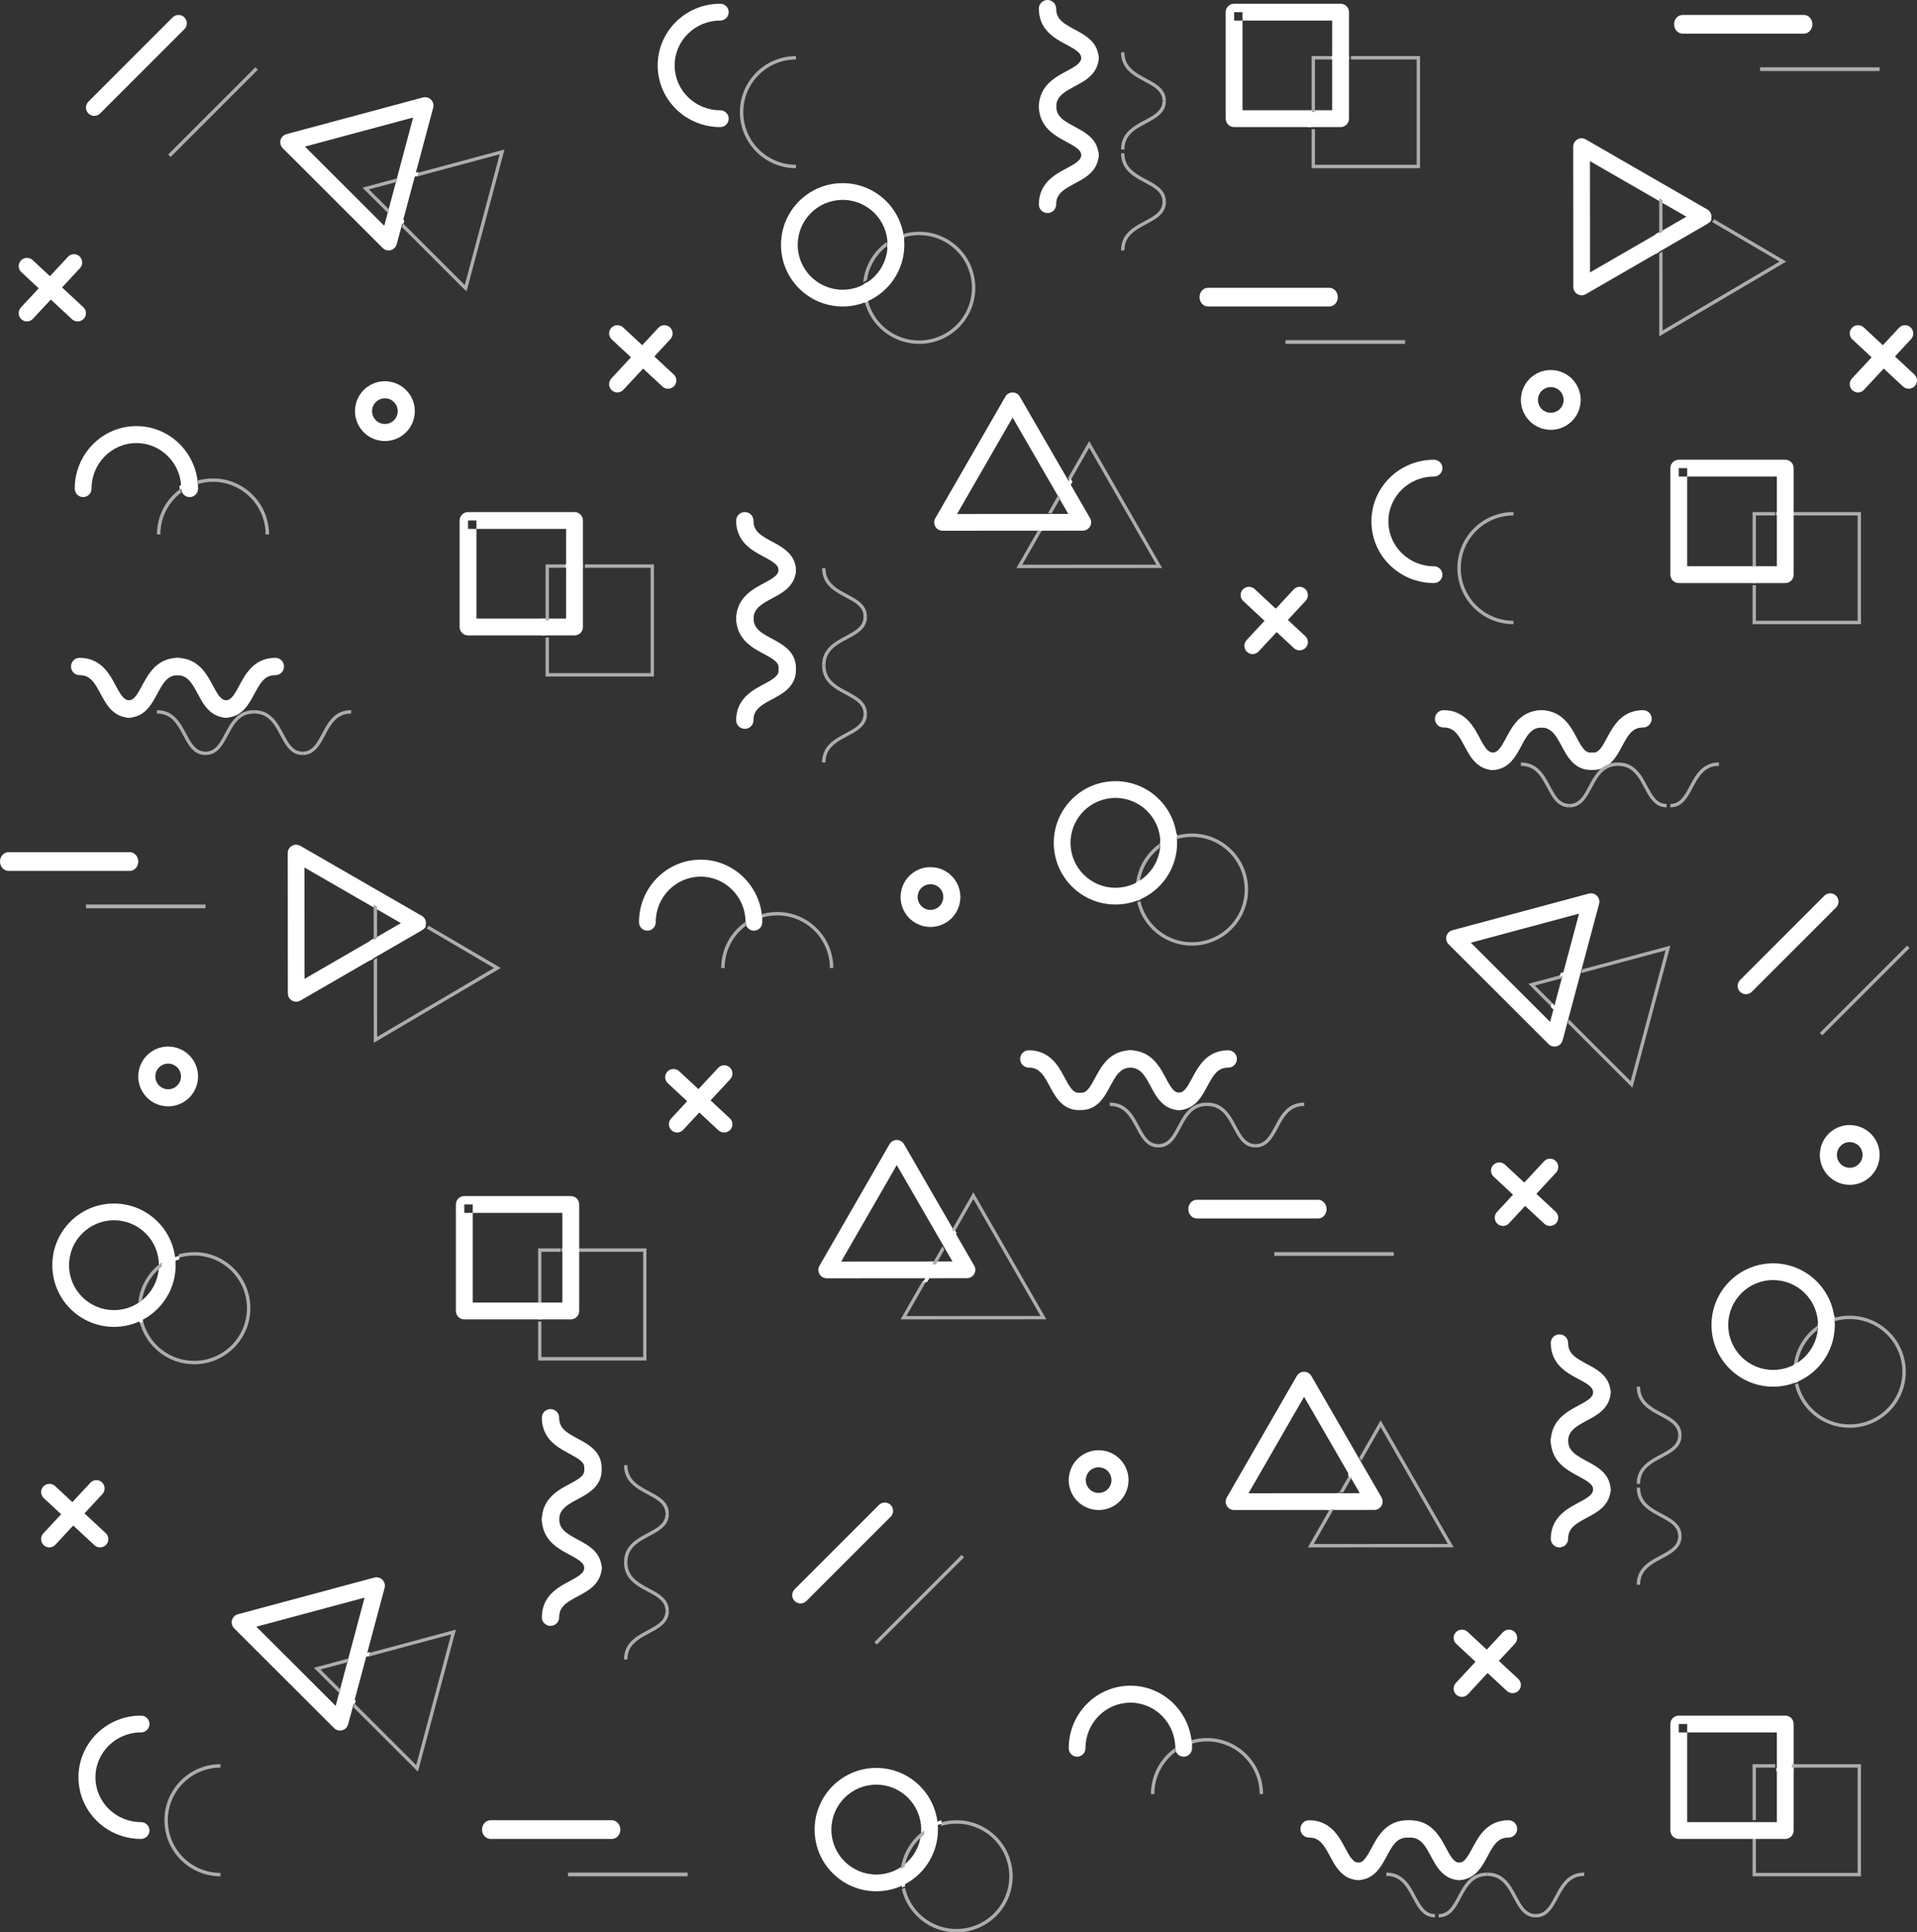 <?xml version="1.0" encoding="UTF-8"?>
<svg width="513px" height="517px" viewBox="0 0 513 517" version="1.1" xmlns="http://www.w3.org/2000/svg" xmlns:xlink="http://www.w3.org/1999/xlink">
    <rect x="0" y="0" width="513" height="517" fill="#333333" stroke="none"/>
    <!-- Generator: Sketch 57.1 (83088) - https://sketch.com -->
    <title>Pattern_horizontal</title>
    <desc>Created with Sketch.</desc>
    <g id="Angular-House" stroke="none" stroke-width="1" fill="none" fill-rule="evenodd" opacity="1">
        <g id="Strona-główna---Desktop-1200px" transform="translate(-1209, -934)">
            <g id="Baza-wiedzy" transform="translate(153, 900)">
                <g id="Pattern_horizontal" transform="translate(1056, 34)">
                    <path d="M180.298,100.193 L166.743,87.596 C165.847,86.764 164.441,86.808 163.602,87.695 C162.762,88.582 162.807,89.976 163.702,90.807 L177.258,103.404 C178.153,104.236 179.559,104.192 180.399,103.304 C181.238,102.417 181.193,101.024 180.298,100.193" id="Fill-3" fill="#fff"></path>
                    <path d="M166.806,104.298 L179.404,90.742 C180.236,89.847 180.191,88.441 179.305,87.602 C178.418,86.762 177.025,86.806 176.193,87.702 L163.596,101.257 C162.764,102.152 162.809,103.559 163.695,104.398 C164.582,105.238 165.975,105.193 166.806,104.298" id="Fill-4" fill="#fff"></path>
                    <path d="M195.298,299.192 L181.742,286.596 C180.847,285.764 179.441,285.809 178.601,286.696 C177.762,287.582 177.807,288.975 178.702,289.808 L192.258,302.404 C193.153,303.236 194.559,303.191 195.398,302.304 C196.238,301.418 196.193,300.025 195.298,299.192" id="Fill-5" fill="#fff"></path>
                    <path d="M182.807,302.298 L195.404,288.743 C196.236,287.848 196.192,286.441 195.304,285.602 C194.418,284.762 193.025,284.807 192.193,285.702 L179.596,299.258 C178.764,300.153 178.808,301.559 179.695,302.399 C180.582,303.238 181.975,303.193 182.807,302.298" id="Fill-6" fill="#fff"></path>
                    <path d="M28.298,410.193 L14.742,397.596 C13.847,396.764 12.441,396.808 11.601,397.695 C10.762,398.583 10.807,399.976 11.702,400.807 L25.258,413.404 C26.153,414.236 27.559,414.192 28.398,413.305 C29.238,412.418 29.193,411.024 28.298,410.193" id="Fill-7" fill="#fff"></path>
                    <path d="M14.807,413.298 L27.404,399.742 C28.236,398.847 28.192,397.441 27.305,396.602 C26.418,395.762 25.025,395.807 24.193,396.702 L11.596,410.258 C10.764,411.153 10.808,412.559 11.695,413.398 C12.582,414.238 13.975,414.193 14.807,413.298" id="Fill-8" fill="#fff"></path>
                    <path d="M22.298,82.193 L8.742,69.596 C7.847,68.764 6.441,68.808 5.601,69.695 C4.762,70.582 4.807,71.976 5.702,72.807 L19.258,85.404 C20.153,86.236 21.559,86.192 22.398,85.305 C23.238,84.417 23.193,83.024 22.298,82.193" id="Fill-9" fill="#fff"></path>
                    <path d="M8.807,85.298 L21.405,71.742 C22.236,70.847 22.192,69.441 21.304,68.602 C20.417,67.762 19.025,67.807 18.193,68.702 L5.596,82.258 C4.764,83.153 4.809,84.559 5.695,85.398 C6.582,86.238 7.975,86.193 8.807,85.298" id="Fill-10" fill="#fff"></path>
                    <path d="M512.298,100.193 L498.742,87.596 C497.847,86.764 496.441,86.808 495.602,87.695 C494.762,88.582 494.807,89.975 495.702,90.807 L509.258,103.404 C510.153,104.236 511.559,104.192 512.399,103.304 C513.238,102.417 513.193,101.024 512.298,100.193" id="Fill-11" fill="#fff"></path>
                    <path d="M498.807,104.298 L511.404,90.742 C512.236,89.847 512.192,88.441 511.305,87.601 C510.418,86.762 509.025,86.807 508.193,87.702 L495.596,101.257 C494.764,102.152 494.808,103.559 495.695,104.398 C496.583,105.238 497.976,105.193 498.807,104.298" id="Fill-12" fill="#fff"></path>
                    <path d="M349.298,170.192 L335.742,157.596 C334.847,156.764 333.441,156.809 332.601,157.696 C331.762,158.582 331.807,159.975 332.702,160.808 L346.257,173.404 C347.153,174.236 348.559,174.191 349.398,173.304 C350.238,172.418 350.193,171.025 349.298,170.192" id="Fill-13" fill="#fff"></path>
                    <path d="M336.807,174.298 L349.404,160.742 C350.236,159.847 350.191,158.441 349.305,157.601 C348.418,156.762 347.025,156.807 346.194,157.702 L333.596,171.258 C332.764,172.153 332.809,173.559 333.695,174.399 C334.582,175.238 335.975,175.193 336.807,174.298" id="Fill-14" fill="#fff"></path>
                    <path d="M416.298,324.193 L402.742,311.596 C401.847,310.764 400.441,310.808 399.601,311.696 C398.762,312.583 398.807,313.976 399.702,314.807 L413.258,327.404 C414.153,328.236 415.559,328.192 416.398,327.305 C417.238,326.418 417.193,325.024 416.298,324.193" id="Fill-15" fill="#fff"></path>
                    <path d="M403.807,327.298 L416.404,313.742 C417.236,312.847 417.192,311.441 416.305,310.602 C415.418,309.762 414.025,309.807 413.193,310.702 L400.596,324.258 C399.764,325.153 399.808,326.559 400.695,327.398 C401.582,328.238 402.975,328.193 403.807,327.298" id="Fill-16" fill="#fff"></path>
                    <path d="M406.298,449.192 L392.742,436.596 C391.847,435.764 390.441,435.808 389.602,436.696 C388.762,437.583 388.807,438.976 389.702,439.807 L403.258,452.404 C404.153,453.236 405.559,453.191 406.399,452.305 C407.238,451.418 407.193,450.025 406.298,449.192" id="Fill-17" fill="#fff"></path>
                    <path d="M392.806,453.298 L405.404,439.742 C406.236,438.847 406.191,437.441 405.305,436.602 C404.418,435.762 403.025,435.807 402.193,436.702 L389.596,450.258 C388.764,451.153 388.809,452.559 389.695,453.398 C390.582,454.238 391.975,454.193 392.806,453.298" id="Fill-18" fill="#fff"></path>
                    <path d="M280.37,123.49 L282.306,122.369 L272.911,106.117 C272.511,105.425 271.773,104.999 270.974,105 C270.174,105 269.436,105.428 269.038,106.12 L250.299,138.646 C249.9,139.339 249.901,140.191 250.3,140.883 C250.7,141.575 251.439,142.001 252.238,142 L271,141.985 L289.765,141.976 C290.564,141.976 291.302,141.548 291.701,140.856 C292.1,140.164 292.1,139.311 291.7,138.619 L282.306,122.369 L280.37,123.49 L278.434,124.609 L285.887,137.503 L270.997,137.51 L256.109,137.523 L270.979,111.712 L278.434,124.609 L280.37,123.49" id="Fill-19" fill="#fff"></path>
                    <path d="M249.37,323.49 L251.307,322.369 L241.912,306.117 C241.511,305.425 240.773,304.999 239.973,305 C239.174,305 238.436,305.428 238.037,306.12 L219.299,338.646 C218.9,339.338 218.901,340.191 219.3,340.883 C219.7,341.575 220.439,342.001 221.238,342 L240,341.985 L258.765,341.976 C259.563,341.975 260.302,341.548 260.701,340.856 C261.1,340.164 261.099,339.311 260.7,338.618 L251.307,322.369 L249.37,323.49 L247.434,324.609 L254.887,337.503 L239.997,337.51 L225.109,337.523 L239.979,311.712 L247.434,324.609 L249.37,323.49" id="Fill-20" fill="#fff"></path>
                    <path d="M358.371,385.49 L360.307,384.37 L350.912,368.118 C350.512,367.426 349.773,367 348.974,367 C348.175,367.001 347.436,367.429 347.038,368.12 L337.673,384.381 L328.299,400.645 C327.9,401.338 327.901,402.191 328.3,402.883 C328.7,403.575 329.439,404.001 330.238,404 L349,403.985 L367.765,403.976 C368.564,403.975 369.302,403.548 369.701,402.855 C370.1,402.164 370.1,401.311 369.7,400.618 L360.307,384.37 L358.371,385.49 L356.434,386.61 L363.888,399.503 L348.998,399.511 L334.109,399.523 L348.98,373.713 L356.434,386.61 L358.371,385.49" id="Fill-21" fill="#fff"></path>
                    <path d="M420.867,259.501 L423.043,260.082 L427.924,241.833 C428.131,241.055 427.909,240.226 427.339,239.658 C426.77,239.09 425.939,238.868 425.163,239.077 L406.919,243.982 L388.668,248.882 C387.891,249.091 387.284,249.698 387.076,250.475 C386.869,251.252 387.091,252.08 387.661,252.649 L401.031,265.992 L414.398,279.341 C414.967,279.909 415.797,280.132 416.574,279.923 C417.351,279.714 417.958,279.107 418.166,278.33 L423.043,260.082 L420.867,259.501 L418.691,258.92 L414.821,273.399 L393.604,252.218 L408.089,248.33 L422.564,244.438 L418.691,258.92 L420.867,259.501" id="Fill-22" fill="#fff"></path>
                    <path d="M108.868,46.502 L111.044,47.083 L115.923,28.833 C116.131,28.056 115.909,27.226 115.34,26.658 C114.769,26.09 113.94,25.868 113.163,26.077 L94.92,30.982 L94.921,30.982 L76.668,35.883 C75.89,36.091 75.284,36.699 75.076,37.476 C74.869,38.253 75.091,39.081 75.661,39.65 L89.032,52.992 L89.031,52.991 L102.399,66.341 C102.969,66.909 103.798,67.132 104.575,66.923 C105.352,66.714 105.959,66.107 106.166,65.33 L111.044,47.083 L106.693,45.92 L102.823,60.4 L92.214,49.806 L92.214,49.806 L81.604,39.219 L96.089,35.33 L96.09,35.33 L110.564,31.438 L106.693,45.92 L108.868,46.502" id="Fill-23" fill="#fff"></path>
                    <path d="M95.868,442.503 L98.044,443.084 L102.923,424.833 C103.132,424.056 102.908,423.226 102.339,422.658 C101.77,422.09 100.94,421.868 100.163,422.077 L81.92,426.983 L81.92,426.982 L63.668,431.884 C62.891,432.092 62.284,432.7 62.077,433.477 C61.868,434.254 62.092,435.082 62.661,435.65 L76.032,448.992 L76.031,448.991 L89.399,462.341 C89.969,462.909 90.798,463.132 91.575,462.923 C92.352,462.714 92.959,462.107 93.167,461.33 L98.044,443.084 L93.693,441.922 L89.823,456.4 L79.215,445.806 L79.214,445.806 L68.605,435.22 L83.088,431.33 L83.089,431.33 L97.564,427.438 L93.693,441.921 L95.868,442.503" id="Fill-24" fill="#fff"></path>
                    <path d="M439.51,67.369 L440.631,69.305 L456.883,59.911 C457.575,59.512 458.001,58.773 458,57.974 C458,57.174 457.572,56.436 456.88,56.037 L440.618,46.672 L440.619,46.673 L424.354,37.299 C423.662,36.9 422.809,36.901 422.117,37.3 C421.425,37.7 420.999,38.439 421,39.238 L421.015,58 L421.015,57.999 L421.024,76.765 C421.024,77.564 421.452,78.302 422.145,78.701 C422.836,79.1 423.69,79.1 424.382,78.7 L440.631,69.305 L439.51,67.369 L438.391,65.433 L425.497,72.888 L425.49,57.997 L425.49,57.996 L425.477,43.109 L438.385,50.548 L438.385,50.548 L451.288,57.978 L438.391,65.433 L439.51,67.369" id="Fill-25" fill="#fff"></path>
                    <path d="M95.511,256.369 L96.63,258.305 L112.883,248.911 C113.575,248.51 114.001,247.772 114,246.973 C113.999,246.174 113.572,245.436 112.88,245.037 L96.619,235.672 L96.619,235.673 L80.355,226.299 C79.662,225.9 78.809,225.901 78.118,226.3 C77.426,226.7 77,227.439 77,228.238 L77.026,265.765 C77.026,266.564 77.453,267.302 78.145,267.701 C78.838,268.1 79.691,268.099 80.383,267.7 L96.631,258.305 L94.39,254.433 L81.498,261.888 L81.478,232.109 L94.385,239.547 L94.385,239.548 L107.288,246.978 L94.391,254.433 L95.511,256.369" id="Fill-26" fill="#fff"></path>
                    <path d="M312.76,225.5 L310.519,225.5 C310.519,228.827 309.177,231.817 306.999,233.999 C304.817,236.177 301.826,237.518 298.501,237.52 C295.175,237.518 292.183,236.177 290,233.999 C287.822,231.817 286.481,228.827 286.481,225.5 C286.481,222.173 287.822,219.183 290,217.001 C292.183,214.823 295.175,213.482 298.501,213.48 C301.826,213.482 304.817,214.823 306.999,217.001 C309.177,219.183 310.519,222.173 310.519,225.5 L315,225.5 C314.998,216.386 307.613,209.002 298.501,209 C289.387,209.002 282.001,216.386 282,225.5 C282.001,234.614 289.387,241.998 298.501,242 C307.613,241.998 314.998,234.614 315,225.5 L312.76,225.5" id="Fill-27" fill="#fff"></path>
                    <path d="M239.76,65.499 L237.52,65.499 C237.519,68.826 236.178,71.817 233.999,73.999 C231.817,76.177 228.827,77.518 225.5,77.519 C222.174,77.518 219.184,76.177 217.001,73.999 C214.823,71.817 213.481,68.825 213.48,65.499 C213.481,62.173 214.823,59.182 217.001,57 C219.184,54.822 222.174,53.481 225.5,53.481 C228.827,53.481 231.817,54.822 233.999,57 C236.178,59.182 237.519,62.173 237.52,65.499 L242,65.499 C241.998,56.386 234.614,49.001 225.5,49 C216.387,49.001 209.002,56.386 209,65.499 C209.002,74.614 216.387,81.998 225.5,82 C234.614,81.998 241.998,74.613 242,65.499 L239.76,65.499" id="Fill-28" fill="#fff"></path>
                    <path d="M248.76,489.499 L246.52,489.499 C246.519,492.825 245.178,495.817 242.999,497.999 C240.817,500.177 237.827,501.519 234.5,501.519 C231.175,501.519 228.184,500.177 226.001,497.999 C223.823,495.816 222.482,492.825 222.48,489.499 C222.482,486.173 223.823,483.182 226.001,481 C228.184,478.822 231.175,477.481 234.5,477.481 C237.827,477.481 240.818,478.822 243,481 C245.178,483.182 246.519,486.173 246.52,489.499 L251,489.499 C250.999,480.385 243.614,473.001 234.5,473 C229.952,472.998 225.813,474.85 222.833,477.832 C219.85,480.81 217.999,484.95 218,489.499 C218.002,498.613 225.388,505.998 234.5,506 C243.614,505.998 250.999,498.613 251,489.499 L248.76,489.499" id="Fill-29" fill="#fff"></path>
                    <path d="M290.48,467.729 C290.482,464.356 291.823,461.324 294.002,459.112 C296.184,456.903 299.175,455.544 302.501,455.543 C305.827,455.544 308.817,456.903 311,459.112 C313.178,461.323 314.519,464.356 314.52,467.729 C314.52,468.982 315.523,470 316.76,470 C317.997,470 319,468.982 319,467.729 C318.999,458.488 311.614,451.001 302.501,451 C297.952,450.998 293.813,452.875 290.834,455.899 C287.851,458.918 285.999,463.115 286,467.729 C286,468.982 287.004,470 288.24,470 C289.478,470 290.48,468.982 290.48,467.729" id="Fill-30" fill="#fff"></path>
                    <path d="M175.48,246.729 C175.481,243.357 176.823,240.324 179.001,238.112 C181.184,235.903 184.175,234.544 187.5,234.543 C190.827,234.544 193.817,235.903 196,238.112 C198.178,240.324 199.519,243.356 199.52,246.729 C199.52,247.982 200.523,249 201.76,249 C202.997,249 204,247.982 204,246.729 C203.999,237.489 196.614,230.002 187.5,230 C178.388,230.002 171.002,237.489 171,246.729 C171,247.982 172.004,249 173.24,249 C174.478,249 175.48,247.982 175.48,246.729" id="Fill-31" fill="#fff"></path>
                    <path d="M24.498,130.729 C24.499,127.353 25.841,124.319 28.017,122.108 C30.198,119.901 33.183,118.544 36.5,118.542 C39.818,118.544 42.803,119.901 44.983,122.108 C47.159,124.319 48.501,127.353 48.502,130.729 C48.502,131.982 49.509,133 50.751,133 C51.992,133 53,131.982 53,130.729 C53.001,126.119 51.152,121.925 48.171,118.903 C45.193,115.879 41.052,113.999 36.5,114 C31.948,113.999 27.808,115.879 24.83,118.903 C21.848,121.925 19.999,126.119 20,130.729 C20,131.982 21.007,133 22.249,133 C23.491,133 24.498,131.982 24.498,130.729" id="Fill-32" fill="#fff"></path>
                    <path d="M383.729,151.502 C380.354,151.501 377.319,150.159 375.108,147.983 C372.9,145.802 371.543,142.817 371.542,139.499 C371.543,136.181 372.9,133.197 375.108,131.017 C377.319,128.84 380.353,127.499 383.729,127.497 C384.983,127.497 386,126.491 386,125.249 C386,124.007 384.983,123 383.729,123 C379.119,122.998 374.925,124.847 371.903,127.829 C368.879,130.806 366.998,134.947 367,139.499 C366.998,144.051 368.879,148.192 371.903,151.17 C374.925,154.152 379.119,156.001 383.729,156 C384.983,156 386,154.993 386,153.751 C386,152.509 384.983,151.502 383.729,151.502" id="Fill-33" fill="#fff"></path>
                    <path d="M37.729,487.502 C34.353,487.5 31.319,486.159 29.108,483.983 C26.9,481.802 25.544,478.817 25.543,475.499 C25.544,472.181 26.9,469.196 29.108,467.017 C31.319,464.84 34.353,463.499 37.729,463.498 C38.982,463.498 40,462.491 40,461.249 C40,460.007 38.982,459 37.729,459 C33.119,458.999 28.924,460.848 25.902,463.829 C22.878,466.806 20.998,470.947 21,475.499 C20.998,480.051 22.878,484.192 25.902,487.17 C28.924,490.151 33.119,492.001 37.729,492 C38.982,492 40,490.992 40,489.751 C40,488.509 38.982,487.502 37.729,487.502" id="Fill-34" fill="#fff"></path>
                    <path d="M192.729,29.502 C189.354,29.501 186.32,28.159 184.109,25.983 C181.901,23.802 180.544,20.817 180.543,17.5 C180.544,14.182 181.901,11.197 184.109,9.017 C186.32,6.841 189.354,5.499 192.729,5.498 C193.983,5.498 195,4.491 195,3.249 C195,2.008 193.983,1 192.729,1 C188.12,0.999 183.925,2.848 180.903,5.829 C177.879,8.807 175.999,12.948 176,17.5 C175.999,22.052 177.879,26.192 180.903,29.17 C183.924,32.152 188.12,34.001 192.729,34 C193.983,34 195,32.993 195,31.751 C195,30.509 193.983,29.502 192.729,29.502" id="Fill-35" fill="#fff"></path>
                    <path d="M44.76,338.5 L42.52,338.5 C42.518,341.826 41.177,344.816 38.999,346.999 C36.817,349.177 33.826,350.518 30.5,350.52 C27.174,350.518 24.183,349.177 22.001,346.999 C19.822,344.816 18.481,341.826 18.48,338.5 C18.481,335.173 19.822,332.183 22.001,330.001 C24.183,327.823 27.174,326.482 30.5,326.48 C33.826,326.482 36.817,327.823 38.999,330 C41.177,332.182 42.518,335.172 42.52,338.5 L47,338.5 C46.998,329.386 39.613,322.002 30.5,322 C25.951,321.999 21.812,323.85 18.833,326.833 C15.85,329.81 13.998,333.949 14,338.5 C14.001,347.614 21.387,354.998 30.5,355 C39.613,354.998 46.998,347.613 47,338.5 L44.76,338.5" id="Fill-36" fill="#fff"></path>
                    <path d="M488.76,354.499 L486.519,354.499 C486.518,357.825 485.177,360.817 482.999,363 C480.817,365.178 477.826,366.519 474.501,366.519 C471.175,366.519 468.183,365.178 466.001,363 C463.822,360.817 462.481,357.825 462.481,354.499 C462.481,351.173 463.822,348.182 466,346 C468.183,343.822 471.174,342.482 474.501,342.481 C477.826,342.482 480.817,343.822 482.999,346 C485.177,348.182 486.518,351.173 486.519,354.499 L491,354.499 C490.998,345.385 483.613,338.002 474.501,338 C465.387,338.002 458.001,345.385 458,354.499 C458.001,363.613 465.387,370.999 474.501,371 C483.613,370.999 490.998,363.613 491,354.499 L488.76,354.499" id="Fill-37" fill="#fff"></path>
                    <path d="M449.251,125.251 L449.251,127.502 L475.499,127.502 L475.499,151.498 L451.501,151.498 L451.501,125.251 L449.251,125.251 L449.251,127.502 L449.251,125.251 L447,125.251 L447,153.749 C447,154.343 447.24,154.922 447.659,155.341 C448.079,155.761 448.658,156 449.251,156 L477.749,156 C478.342,156 478.921,155.761 479.34,155.341 C479.76,154.922 480,154.343 480,153.749 L480,125.251 C480,124.658 479.76,124.079 479.34,123.659 C478.921,123.24 478.342,123 477.749,123 L449.251,123 C448.658,123 448.079,123.24 447.659,123.659 C447.24,124.079 447,124.658 447,125.251 L449.251,125.251" id="Fill-38" fill="#fff"></path>
                    <path d="M125.251,139.251 L125.251,141.501 L151.498,141.501 L151.498,165.499 L127.502,165.499 L127.502,139.251 L125.251,139.251 L125.251,141.501 L125.251,139.251 L123,139.251 L123,167.749 C123,168.342 123.24,168.921 123.659,169.34 C124.079,169.76 124.658,170 125.251,170 L153.749,170 C154.342,170 154.922,169.76 155.341,169.34 C155.761,168.921 156,168.342 156,167.749 L156,139.251 C156,138.658 155.761,138.079 155.341,137.66 C154.922,137.24 154.342,137 153.749,137 L125.251,137 C124.658,137 124.079,137.24 123.659,137.66 C123.24,138.079 123,138.658 123,139.251 L125.251,139.251" id="Fill-39" fill="#fff"></path>
                    <path d="M124.251,322.251 L124.251,324.501 L150.498,324.501 L150.498,348.499 L126.502,348.499 L126.502,322.251 L124.251,322.251 L124.251,324.501 L124.251,322.251 L122,322.251 L122,350.749 C122,351.342 122.24,351.921 122.66,352.34 C123.079,352.76 123.658,353 124.251,353 L152.749,353 C153.342,353 153.921,352.76 154.34,352.34 C154.76,351.921 155,351.342 155,350.749 L155,322.251 C155,321.658 154.76,321.079 154.34,320.659 C153.921,320.24 153.342,320 152.749,320 L124.251,320 C123.658,320 123.079,320.24 122.66,320.659 C122.24,321.079 122,321.658 122,322.251 L124.251,322.251" id="Fill-40" fill="#fff"></path>
                    <path d="M449.251,461.251 L449.251,463.502 L475.498,463.502 L475.498,487.498 L451.502,487.498 L451.502,461.251 L449.251,461.251 L449.251,463.502 L449.251,461.251 L447,461.251 L447,489.749 C447,490.342 447.24,490.921 447.659,491.341 C448.079,491.76 448.658,492 449.251,492 L477.749,492 C478.342,492 478.921,491.76 479.34,491.341 C479.76,490.921 480,490.342 480,489.749 L480,461.251 C480,460.657 479.76,460.078 479.34,459.659 C478.921,459.239 478.342,459 477.749,459 L449.251,459 C448.658,459 448.079,459.239 447.659,459.659 C447.24,460.078 447,460.657 447,461.251 L449.251,461.251" id="Fill-41" fill="#fff"></path>
                    <path d="M330.251,3.251 L330.251,5.502 L356.498,5.502 L356.498,29.498 L332.502,29.498 L332.502,3.251 L330.251,3.251 L330.251,5.502 L330.251,3.251 L328,3.251 L328,31.749 C328,32.343 328.239,32.922 328.659,33.341 C329.078,33.76 329.658,34 330.251,34 L358.749,34 C359.342,34 359.921,33.76 360.341,33.341 C360.76,32.922 361,32.343 361,31.749 L361,3.251 C361,2.658 360.76,2.079 360.341,1.659 C359.921,1.24 359.342,1 358.749,1 L330.251,1 C329.658,1 329.078,1.24 328.659,1.659 C328.239,2.079 328,2.658 328,3.251 L330.251,3.251" id="Fill-42" fill="#fff"></path>
                    <path d="M288.697,292.363 C288.241,292.36 287.966,292.276 287.688,292.136 C287.446,292.01 287.196,291.818 286.919,291.519 C286.434,291.004 285.907,290.158 285.355,289.139 C284.51,287.615 283.627,285.715 282.119,284.03 C281.364,283.193 280.427,282.414 279.273,281.861 C278.123,281.306 276.775,280.997 275.303,281 C274.031,281 273,282.039 273,283.318 C273,284.599 274.031,285.637 275.303,285.637 C276.053,285.638 276.61,285.763 277.083,285.955 C277.498,286.125 277.857,286.353 278.21,286.658 C278.826,287.185 279.409,287.972 279.976,288.933 C280.841,290.371 281.613,292.153 282.82,293.798 C283.429,294.617 284.177,295.418 285.171,296.028 C286.158,296.64 287.393,297.007 288.697,297 C289.969,297 291,295.962 291,294.682 C291,293.402 289.969,292.363 288.697,292.363" id="Fill-43" fill="#fff"></path>
                    <path d="M315.697,292.363 C315.24,292.36 314.965,292.276 314.687,292.136 C314.445,292.01 314.196,291.818 313.918,291.519 C313.433,291.004 312.906,290.158 312.354,289.139 C311.509,287.615 310.626,285.715 309.119,284.031 C308.363,283.193 307.427,282.414 306.274,281.861 C305.123,281.306 303.775,280.997 302.303,281 C301.032,281 300,282.039 300,283.318 C300,284.599 301.032,285.637 302.303,285.637 C303.053,285.638 303.61,285.763 304.084,285.955 C304.497,286.124 304.857,286.353 305.209,286.658 C305.825,287.185 306.408,287.972 306.975,288.933 C307.841,290.371 308.612,292.153 309.818,293.798 C310.428,294.617 311.175,295.418 312.17,296.028 C313.158,296.64 314.392,297.007 315.697,297 C316.968,297 318,295.962 318,294.682 C318,293.402 316.968,292.363 315.697,292.363" id="Fill-44" fill="#fff"></path>
                    <path d="M289.303,297 C290.439,297.005 291.523,296.732 292.434,296.252 C293.235,295.833 293.897,295.278 294.448,294.684 C295.412,293.639 296.073,292.481 296.682,291.373 C297.581,289.707 298.381,288.138 299.289,287.151 C299.74,286.653 300.193,286.296 300.71,286.046 C301.231,285.8 301.835,285.64 302.697,285.637 C303.969,285.637 305,284.599 305,283.318 C305,282.039 303.969,281 302.697,281 C301.416,280.999 300.229,281.23 299.184,281.659 C298.267,282.033 297.468,282.552 296.789,283.14 C295.598,284.173 294.764,285.39 294.069,286.556 C293.042,288.308 292.269,289.996 291.491,291.022 C291.109,291.538 290.754,291.874 290.437,292.066 C290.113,292.255 289.828,292.357 289.303,292.363 C288.032,292.363 287,293.402 287,294.682 C287,295.962 288.032,297 289.303,297" id="Fill-45" fill="#fff"></path>
                    <path d="M315.304,297 C316.439,297.005 317.522,296.732 318.434,296.252 C319.234,295.833 319.897,295.278 320.448,294.684 C321.411,293.638 322.072,292.481 322.682,291.373 C323.581,289.707 324.38,288.138 325.288,287.151 C325.74,286.653 326.193,286.296 326.71,286.046 C327.23,285.8 327.835,285.64 328.696,285.637 C329.968,285.637 331,284.599 331,283.318 C331,282.039 329.968,281 328.696,281 C327.415,280.999 326.228,281.23 325.182,281.659 C324.266,282.033 323.467,282.552 322.788,283.14 C321.597,284.173 320.763,285.39 320.068,286.556 C319.041,288.308 318.269,289.996 317.49,291.022 C317.108,291.538 316.753,291.874 316.436,292.066 C316.113,292.255 315.826,292.357 315.304,292.363 C314.031,292.363 313,293.402 313,294.682 C313,295.962 314.031,297 315.304,297" id="Fill-46" fill="#fff"></path>
                    <path d="M363.697,498.364 C363.24,498.359 362.965,498.277 362.687,498.136 C362.446,498.01 362.196,497.818 361.919,497.519 C361.433,497.004 360.906,496.158 360.354,495.139 C359.509,493.615 358.626,491.715 357.119,490.03 C356.364,489.193 355.426,488.414 354.272,487.861 C353.122,487.305 351.774,486.997 350.303,487 C349.031,487 348,488.038 348,489.318 C348,490.599 349.031,491.636 350.303,491.636 C351.053,491.638 351.609,491.761 352.083,491.954 C352.497,492.124 352.856,492.352 353.21,492.656 C353.825,493.184 354.408,493.971 354.975,494.932 C355.841,496.37 356.613,498.152 357.819,499.797 C358.429,500.616 359.176,501.417 360.17,502.027 C361.158,502.64 362.392,503.007 363.697,503 C364.968,503 366,501.961 366,500.682 C366,499.401 364.968,498.364 363.697,498.364" id="Fill-47" fill="#fff"></path>
                    <path d="M390.696,498.363 C390.24,498.359 389.965,498.276 389.687,498.135 C389.446,498.009 389.195,497.817 388.918,497.519 C388.433,497.003 387.906,496.158 387.354,495.139 C386.509,493.615 385.626,491.715 384.119,490.03 C383.364,489.193 382.427,488.414 381.273,487.861 C380.122,487.305 378.774,486.997 377.304,487 C376.031,487 375,488.038 375,489.318 C375,490.599 376.031,491.637 377.304,491.637 C378.054,491.638 378.609,491.762 379.083,491.954 C379.497,492.124 379.857,492.352 380.21,492.657 C380.824,493.184 381.408,493.971 381.975,494.932 C382.84,496.371 383.612,498.152 384.819,499.797 C385.428,500.616 386.176,501.417 387.17,502.027 C388.158,502.64 389.392,503.007 390.696,503 C391.969,503 393,501.961 393,500.682 C393,499.401 391.969,498.363 390.696,498.363" id="Fill-48" fill="#fff"></path>
                    <path d="M363.303,503 C364.438,503.004 365.522,502.732 366.434,502.251 C367.235,501.833 367.897,501.278 368.447,500.684 C369.411,499.638 370.072,498.48 370.682,497.372 C371.581,495.707 372.38,494.137 373.288,493.15 C373.739,492.652 374.193,492.295 374.71,492.046 C375.23,491.799 375.834,491.639 376.697,491.637 C377.969,491.637 379,490.599 379,489.318 C379,488.038 377.969,487 376.697,487 C375.415,486.998 374.228,487.229 373.183,487.658 C372.267,488.032 371.467,488.551 370.788,489.139 C369.597,490.173 368.763,491.39 368.068,492.556 C367.041,494.307 366.269,495.995 365.491,497.021 C365.108,497.538 364.753,497.873 364.437,498.065 C364.113,498.255 363.827,498.356 363.303,498.363 C362.031,498.363 361,499.401 361,500.682 C361,501.961 362.031,503 363.303,503" id="Fill-49" fill="#fff"></path>
                    <path d="M390.304,503 C391.44,503.004 392.523,502.731 393.434,502.25 C394.234,501.832 394.897,501.277 395.448,500.683 C396.41,499.638 397.072,498.479 397.682,497.372 C398.58,495.706 399.38,494.137 400.288,493.15 C400.739,492.652 401.192,492.295 401.708,492.046 C402.229,491.799 402.833,491.639 403.694,491.637 L403.695,491.637 L403.695,489.325 L403.332,491.607 C403.501,491.634 403.63,491.637 403.695,491.637 L403.695,489.325 L403.332,491.607 C404.588,491.809 405.769,490.949 405.971,489.685 C406.172,488.42 405.316,487.231 404.06,487.029 C403.891,487.002 403.76,487 403.695,487 L403.694,487 C402.413,486.998 401.227,487.229 400.181,487.658 C399.265,488.032 398.466,488.551 397.787,489.139 C396.597,490.172 395.763,491.389 395.068,492.555 C394.041,494.306 393.269,495.994 392.491,497.021 C392.108,497.537 391.753,497.872 391.436,498.065 C391.112,498.254 390.826,498.356 390.303,498.363 C389.03,498.363 388,499.402 388,500.682 C388,501.962 389.032,503 390.304,503" id="Fill-50" fill="#fff"></path>
                    <path d="M399.696,201.364 C399.24,201.359 398.966,201.276 398.687,201.135 C398.446,201.009 398.195,200.817 397.919,200.519 C397.433,200.003 396.906,199.159 396.354,198.139 C395.509,196.614 394.626,194.715 393.119,193.03 C392.364,192.193 391.427,191.414 390.273,190.861 C389.122,190.305 387.774,189.997 386.304,190 C385.031,190 384,191.038 384,192.318 C384,193.599 385.031,194.636 386.304,194.636 C387.054,194.638 387.609,194.761 388.083,194.954 C388.497,195.124 388.857,195.352 389.21,195.656 C389.825,196.184 390.408,196.971 390.975,197.932 C391.84,199.371 392.612,201.152 393.819,202.797 C394.428,203.616 395.176,204.417 396.17,205.027 C397.158,205.64 398.392,206.007 399.696,206 C400.969,206 402,204.961 402,203.682 C402,202.401 400.969,201.364 399.696,201.364" id="Fill-51" fill="#fff"></path>
                    <path d="M425.697,201.363 C425.24,201.359 424.965,201.276 424.687,201.135 C424.445,201.009 424.196,200.817 423.918,200.519 C423.433,200.003 422.906,199.158 422.354,198.139 C421.509,196.615 420.626,194.715 419.119,193.03 C418.363,192.193 417.426,191.414 416.274,190.861 C415.122,190.305 413.775,189.997 412.303,190 C411.032,190 410,191.038 410,192.318 C410,193.599 411.032,194.637 412.303,194.637 C413.053,194.638 413.61,194.762 414.084,194.954 C414.497,195.124 414.857,195.352 415.209,195.657 C415.825,196.184 416.407,196.971 416.975,197.932 C417.84,199.371 418.612,201.152 419.818,202.798 C420.428,203.616 421.175,204.417 422.17,205.027 C423.158,205.64 424.392,206.007 425.697,206 C426.968,206 428,204.961 428,203.682 C428,202.401 426.968,201.363 425.697,201.363" id="Fill-52" fill="#fff"></path>
                    <path d="M399.303,206 C400.438,206.004 401.523,205.732 402.434,205.251 C403.235,204.833 403.897,204.278 404.448,203.684 C405.412,202.638 406.073,201.48 406.683,200.373 C407.581,198.707 408.382,197.137 409.29,196.15 C409.741,195.652 410.193,195.295 410.711,195.046 C411.231,194.799 411.835,194.639 412.697,194.637 C413.969,194.637 415,193.599 415,192.318 C415,191.038 413.969,190 412.697,190 C411.416,189.998 410.229,190.229 409.184,190.658 C408.268,191.032 407.468,191.551 406.789,192.139 C405.599,193.173 404.764,194.39 404.07,195.556 C403.042,197.307 402.27,198.995 401.492,200.021 C401.109,200.537 400.754,200.873 400.437,201.065 C400.113,201.255 399.827,201.356 399.303,201.363 C398.032,201.363 397,202.401 397,203.682 C397,204.961 398.032,206 399.303,206" id="Fill-53" fill="#fff"></path>
                    <path d="M426.304,206 C427.439,206.004 428.523,205.731 429.435,205.251 C430.234,204.832 430.898,204.277 431.448,203.684 C432.411,202.638 433.073,201.48 433.682,200.372 C434.581,198.707 435.381,197.137 436.288,196.15 C436.739,195.652 437.192,195.295 437.71,195.046 C438.23,194.799 438.834,194.639 439.697,194.637 C440.968,194.637 442,193.598 442,192.318 C442,191.038 440.968,190 439.697,190 C438.415,189.998 437.229,190.229 436.183,190.658 C435.267,191.032 434.468,191.551 433.789,192.139 C432.597,193.172 431.764,194.389 431.069,195.555 C430.042,197.307 429.27,198.995 428.491,200.021 C428.109,200.537 427.754,200.873 427.436,201.065 C427.113,201.254 426.826,201.356 426.303,201.363 C425.031,201.363 424,202.401 424,203.682 C424.001,204.962 425.032,206 426.304,206" id="Fill-54" fill="#fff"></path>
                    <path d="M34.697,187.364 C34.24,187.36 33.965,187.276 33.687,187.135 C33.446,187.01 33.196,186.817 32.919,186.52 C32.433,186.004 31.906,185.159 31.354,184.14 C30.509,182.615 29.626,180.715 28.119,179.031 C27.364,178.193 26.427,177.414 25.273,176.861 C24.123,176.306 22.775,175.997 21.303,176 C20.032,176 19,177.039 19,178.318 C19,179.599 20.032,180.636 21.303,180.636 C22.053,180.638 22.61,180.762 23.083,180.954 C23.498,181.124 23.857,181.353 24.21,181.657 C24.826,182.185 25.408,182.971 25.975,183.933 C26.841,185.371 27.613,187.152 28.819,188.798 C29.429,189.617 30.176,190.418 31.17,191.027 C32.158,191.64 33.392,192.007 34.697,192 C35.968,192 37,190.962 37,189.682 C37,188.401 35.968,187.364 34.697,187.364" id="Fill-55" fill="#fff"></path>
                    <path d="M60.696,187.363 C60.239,187.36 59.965,187.276 59.687,187.135 C59.445,187.01 59.195,186.817 58.918,186.519 C58.433,186.004 57.905,185.158 57.354,184.139 C56.509,182.615 55.626,180.715 54.119,179.03 C53.364,178.193 52.427,177.414 51.273,176.861 C50.122,176.306 48.774,175.997 47.304,176 C46.031,176 45,177.039 45,178.318 C45,179.599 46.031,180.637 47.304,180.637 C48.053,180.638 48.609,180.763 49.083,180.955 C49.497,181.124 49.856,181.353 50.21,181.658 C50.824,182.185 51.408,182.972 51.975,183.933 C52.84,185.371 53.612,187.153 54.819,188.798 C55.428,189.617 56.176,190.418 57.17,191.027 C58.158,191.64 59.392,192.007 60.696,192 C61.969,192 63,190.962 63,189.682 C63,188.401 61.969,187.363 60.696,187.363" id="Fill-56" fill="#fff"></path>
                    <path d="M34.303,192 C35.438,192.005 36.522,191.732 37.434,191.252 C38.234,190.833 38.897,190.278 39.447,189.684 C40.411,188.638 41.072,187.481 41.682,186.373 C42.581,184.707 43.381,183.138 44.289,182.151 C44.74,181.653 45.193,181.296 45.71,181.046 C46.23,180.8 46.834,180.639 47.697,180.637 C48.968,180.637 50,179.599 50,178.318 C50,177.039 48.968,176 47.697,176 C46.415,175.998 45.228,176.23 44.183,176.659 C43.267,177.033 42.467,177.551 41.788,178.139 C40.598,179.173 39.763,180.39 39.068,181.556 C38.041,183.308 37.269,184.995 36.491,186.022 C36.108,186.538 35.753,186.873 35.437,187.066 C35.113,187.255 34.827,187.356 34.303,187.363 C33.031,187.363 32,188.401 32,189.682 C32,190.962 33.031,192 34.303,192" id="Fill-57" fill="#fff"></path>
                    <path d="M60.303,192 C61.439,192.004 62.522,191.732 63.434,191.251 C64.235,190.833 64.897,190.278 65.448,189.684 C66.411,188.638 67.072,187.48 67.682,186.372 C68.58,184.707 69.381,183.137 70.288,182.151 C70.74,181.653 71.192,181.296 71.709,181.046 C72.23,180.8 72.834,180.639 73.696,180.637 L73.696,178.325 L73.505,180.629 C73.597,180.637 73.664,180.637 73.696,180.637 L73.696,178.325 L73.505,180.629 C74.773,180.735 75.887,179.787 75.992,178.511 C76.098,177.235 75.156,176.114 73.888,176.008 C73.795,176.001 73.729,176 73.696,176 C72.415,175.999 71.228,176.23 70.182,176.659 C69.267,177.032 68.467,177.551 67.788,178.139 C66.597,179.173 65.763,180.39 65.069,181.556 C64.042,183.307 63.268,184.995 62.491,186.021 C62.108,186.538 61.754,186.873 61.436,187.066 C61.112,187.255 60.826,187.356 60.303,187.363 C59.031,187.363 58,188.402 58,189.683 C58,190.962 59.031,192 60.303,192" id="Fill-58" fill="#fff"></path>
                    <path d="M289.363,41.303 C289.359,41.76 289.276,42.035 289.135,42.313 C289.009,42.554 288.817,42.804 288.519,43.081 C288.003,43.567 287.158,44.094 286.138,44.646 C284.614,45.491 282.714,46.374 281.03,47.881 C280.193,48.636 279.413,49.573 278.861,50.727 C278.305,51.877 277.996,53.225 278,54.697 C278,55.968 279.038,57 280.318,57 C281.598,57 282.637,55.968 282.637,54.697 C282.638,53.947 282.762,53.39 282.954,52.917 C283.124,52.502 283.352,52.143 283.657,51.79 C284.184,51.174 284.971,50.592 285.932,50.025 C287.371,49.159 289.152,48.387 290.797,47.181 C291.616,46.571 292.417,45.824 293.027,44.83 C293.64,43.842 294.006,42.608 294,41.303 C294,40.032 292.961,39 291.682,39 C290.401,39 289.363,40.032 289.363,41.303" id="Fill-59" fill="#fff"></path>
                    <path d="M289.363,15.304 C289.359,15.76 289.276,16.035 289.135,16.313 C289.009,16.554 288.817,16.805 288.519,17.082 C288.003,17.567 287.158,18.094 286.138,18.646 C284.614,19.491 282.714,20.374 281.03,21.881 C280.193,22.636 279.414,23.573 278.861,24.727 C278.305,25.878 277.996,27.226 278,28.696 C278,29.969 279.038,31 280.318,31 C281.598,31 282.637,29.969 282.637,28.696 C282.638,27.947 282.762,27.391 282.954,26.917 C283.124,26.503 283.352,26.143 283.657,25.79 C284.184,25.176 284.971,24.592 285.932,24.025 C287.371,23.16 289.152,22.388 290.797,21.181 C291.616,20.572 292.417,19.824 293.027,18.83 C293.64,17.842 294.006,16.608 294,15.304 C294,14.032 292.961,13 291.682,13 C290.401,13 289.363,14.032 289.363,15.304" id="Fill-60" fill="#fff"></path>
                    <path d="M294,41.697 C294.004,40.562 293.732,39.478 293.251,38.566 C292.833,37.765 292.278,37.103 291.684,36.553 C290.638,35.589 289.48,34.928 288.372,34.318 C286.707,33.419 285.137,32.619 284.15,31.711 C283.652,31.26 283.295,30.807 283.046,30.29 C282.799,29.77 282.639,29.165 282.637,28.303 C282.637,27.032 281.598,26 280.318,26 C279.038,26 278,27.032 278,28.303 C277.998,29.585 278.229,30.772 278.658,31.817 C279.032,32.733 279.551,33.533 280.139,34.212 C281.172,35.402 282.39,36.237 283.556,36.931 C285.307,37.959 286.995,38.731 288.021,39.509 C288.537,39.892 288.873,40.247 289.065,40.563 C289.254,40.887 289.356,41.173 289.363,41.697 C289.363,42.969 290.401,44 291.682,44 C292.961,44 294,42.969 294,41.697" id="Fill-61" fill="#fff"></path>
                    <path d="M294,15.697 C294.004,14.561 293.732,13.478 293.251,12.566 C292.833,11.765 292.278,11.103 291.684,10.553 C290.638,9.589 289.48,8.927 288.372,8.318 C286.707,7.419 285.137,6.619 284.15,5.712 C283.652,5.26 283.295,4.808 283.046,4.29 C282.799,3.769 282.639,3.165 282.637,2.303 C282.637,1.031 281.598,0 280.318,0 C279.038,0 278,1.031 278,2.303 C277.998,3.584 278.229,4.771 278.658,5.818 C279.032,6.733 279.551,7.532 280.139,8.211 C281.172,9.403 282.39,10.236 283.556,10.931 C285.307,11.959 286.995,12.731 288.021,13.509 C288.538,13.892 288.873,14.246 289.065,14.563 C289.255,14.887 289.356,15.173 289.363,15.697 C289.363,16.969 290.401,18 291.682,18 C292.961,18 294,16.969 294,15.697" id="Fill-62" fill="#fff"></path>
                    <path d="M208.363,179.303 C208.359,179.76 208.276,180.034 208.136,180.313 C208.01,180.554 207.818,180.804 207.519,181.081 C207.004,181.566 206.158,182.093 205.139,182.645 C203.614,183.49 201.715,184.374 200.031,185.88 C199.192,186.636 198.413,187.573 197.861,188.726 C197.305,189.878 196.996,191.225 197,192.697 C197,193.969 198.038,195 199.318,195 C200.598,195 201.637,193.969 201.637,192.697 C201.638,191.947 201.762,191.39 201.954,190.916 C202.125,190.503 202.353,190.143 202.657,189.79 C203.185,189.175 203.971,188.592 204.933,188.024 C206.371,187.159 208.153,186.388 209.798,185.181 C210.617,184.572 211.418,183.824 212.028,182.83 C212.64,181.842 213.007,180.607 213,179.303 C213,178.031 211.962,177 210.681,177 C209.402,177 208.363,178.031 208.363,179.303" id="Fill-63" fill="#fff"></path>
                    <path d="M208.363,152.303 C208.359,152.76 208.276,153.035 208.136,153.313 C208.01,153.555 207.818,153.804 207.519,154.082 C207.004,154.567 206.158,155.094 205.139,155.646 C203.614,156.491 201.715,157.374 200.031,158.881 C199.192,159.637 198.413,160.574 197.861,161.726 C197.305,162.878 196.996,164.225 197,165.697 C197,166.968 198.038,168 199.318,168 C200.598,168 201.637,166.968 201.637,165.697 C201.638,164.947 201.762,164.39 201.954,163.916 C202.125,163.503 202.353,163.143 202.657,162.791 C203.185,162.175 203.971,161.593 204.933,161.025 C206.371,160.16 208.153,159.388 209.798,158.182 C210.617,157.572 211.418,156.825 212.028,155.83 C212.64,154.842 213.007,153.608 213,152.303 C213,151.032 211.962,150 210.681,150 C209.402,150 208.363,151.032 208.363,152.303" id="Fill-64" fill="#fff"></path>
                    <path d="M213,178.697 C213.005,177.562 212.732,176.477 212.252,175.566 C211.834,174.765 211.279,174.103 210.684,173.552 C209.639,172.588 208.481,171.927 207.373,171.317 C205.707,170.419 204.137,169.619 203.15,168.711 C202.652,168.26 202.295,167.807 202.046,167.29 C201.799,166.769 201.64,166.165 201.637,165.303 C201.637,164.031 200.598,163 199.318,163 C198.038,163 197,164.031 197,165.303 C196.998,166.584 197.229,167.771 197.658,168.816 C198.032,169.732 198.552,170.532 199.139,171.211 C200.173,172.402 201.389,173.236 202.556,173.931 C204.308,174.958 205.996,175.73 207.021,176.509 C207.538,176.891 207.873,177.246 208.065,177.563 C208.255,177.887 208.357,178.173 208.363,178.697 C208.363,179.968 209.402,181 210.682,181 C211.962,181 213,179.968 213,178.697" id="Fill-65" fill="#fff"></path>
                    <path d="M213,152.697 C213.005,151.561 212.732,150.478 212.252,149.567 C211.834,148.766 211.278,148.104 210.684,147.553 C209.639,146.59 208.481,145.928 207.373,145.318 C205.706,144.42 204.137,143.619 203.15,142.712 C202.652,142.26 202.295,141.808 202.046,141.29 C201.799,140.77 201.64,140.165 201.637,139.303 C201.637,138.032 200.598,137 199.318,137 C198.038,137 197,138.032 197,139.303 C196.998,140.585 197.229,141.772 197.658,142.818 C198.032,143.733 198.552,144.533 199.139,145.212 C200.173,146.403 201.389,147.237 202.556,147.931 C204.308,148.959 205.996,149.732 207.021,150.509 C207.538,150.893 207.873,151.247 208.065,151.564 C208.255,151.888 208.357,152.173 208.363,152.697 C208.363,153.969 209.402,155 210.682,155 C211.962,155 213,153.969 213,152.697" id="Fill-66" fill="#fff"></path>
                    <path d="M426.363,398.303 C426.359,398.76 426.276,399.035 426.135,399.313 C426.009,399.554 425.817,399.804 425.519,400.081 C425.003,400.567 424.158,401.094 423.138,401.646 C421.614,402.49 419.714,403.374 418.03,404.881 C417.193,405.637 416.414,406.574 415.861,407.727 C415.305,408.878 414.997,410.226 415,411.697 C415,412.968 416.038,414 417.318,414 C418.599,414 419.637,412.968 419.637,411.697 C419.638,410.946 419.762,410.39 419.955,409.916 C420.124,409.502 420.352,409.142 420.657,408.789 C421.184,408.175 421.972,407.592 422.932,407.024 C424.371,406.159 426.152,405.387 427.798,404.181 C428.616,403.571 429.417,402.824 430.027,401.83 C430.64,400.841 431.007,399.608 431,398.303 C431,397.032 429.961,396 428.682,396 C427.401,396 426.363,397.032 426.363,398.303" id="Fill-67" fill="#fff"></path>
                    <path d="M426.363,372.304 C426.359,372.761 426.276,373.035 426.135,373.313 C426.009,373.555 425.817,373.805 425.519,374.082 C425.003,374.567 424.158,375.094 423.139,375.646 C421.615,376.491 419.715,377.374 418.03,378.881 C417.193,379.636 416.414,380.573 415.861,381.727 C415.305,382.878 414.997,384.226 415,385.696 C415,386.969 416.038,388 417.318,388 C418.599,388 419.637,386.969 419.637,385.696 C419.638,384.947 419.762,384.391 419.955,383.917 C420.124,383.503 420.352,383.143 420.657,382.79 C421.184,382.176 421.971,381.592 422.932,381.025 C424.371,380.16 426.152,379.388 427.798,378.181 C428.616,377.572 429.417,376.824 430.027,375.83 C430.64,374.842 431.007,373.608 431,372.304 C431,371.031 429.961,370 428.682,370 C427.401,370 426.363,371.031 426.363,372.304" id="Fill-68" fill="#fff"></path>
                    <path d="M431,398.697 C431.004,397.562 430.732,396.478 430.251,395.566 C429.833,394.766 429.278,394.103 428.684,393.553 C427.638,392.589 426.48,391.928 425.373,391.318 C423.707,390.419 422.137,389.62 421.151,388.712 C420.653,388.261 420.295,387.807 420.046,387.291 C419.8,386.77 419.639,386.166 419.637,385.303 C419.637,384.032 418.599,383 417.318,383 C416.038,383 415,384.032 415,385.303 C414.998,386.585 415.229,387.772 415.658,388.817 C416.032,389.733 416.551,390.533 417.139,391.212 C418.173,392.403 419.39,393.237 420.556,393.932 C422.307,394.959 423.995,395.731 425.021,396.509 C425.538,396.892 425.873,397.247 426.065,397.563 C426.255,397.887 426.356,398.173 426.363,398.697 C426.363,399.969 427.401,401 428.682,401 C429.961,401 431,399.969 431,398.697" id="Fill-69" fill="#fff"></path>
                    <path d="M431,372.696 C431.004,371.561 430.732,370.478 430.251,369.565 C429.833,368.766 429.278,368.103 428.684,367.552 C427.638,366.589 426.48,365.928 425.373,365.318 C423.707,364.419 422.137,363.619 421.15,362.712 C420.652,362.259 420.295,361.807 420.046,361.29 C419.799,360.77 419.639,360.165 419.637,359.304 C419.637,358.031 418.599,357 417.318,357 C416.038,357 415,358.031 415,359.304 C414.998,360.584 415.229,361.771 415.658,362.817 C416.032,363.733 416.551,364.533 417.139,365.212 C418.173,366.403 419.39,367.237 420.556,367.932 C422.307,368.959 423.995,369.731 425.021,370.509 C425.538,370.892 425.873,371.247 426.065,371.564 C426.255,371.887 426.356,372.173 426.363,372.696 C426.363,373.969 427.401,375 428.682,375 C429.961,375 431,373.969 431,372.696" id="Fill-70" fill="#fff"></path>
                    <path d="M156.363,419.304 C156.359,419.76 156.276,420.034 156.135,420.313 C156.009,420.554 155.817,420.805 155.519,421.081 C155.003,421.567 154.158,422.094 153.138,422.646 C151.614,423.491 149.715,424.374 148.03,425.881 C147.193,426.636 146.414,427.573 145.861,428.727 C145.305,429.878 144.996,431.225 145,432.696 C145,433.968 146.038,435 147.318,435 C148.598,435 149.637,433.968 149.637,432.696 C149.638,431.946 149.762,431.391 149.954,430.916 C150.124,430.503 150.352,430.143 150.657,429.79 C151.184,429.175 151.971,428.592 152.932,428.025 C154.371,427.16 156.152,426.387 157.797,425.181 C158.616,424.571 159.417,423.824 160.027,422.83 C160.64,421.841 161.006,420.607 161,419.304 C161,418.031 159.961,417 158.682,417 C157.401,417 156.363,418.031 156.363,419.304" id="Fill-71" fill="#fff"></path>
                    <path d="M156.363,393.304 C156.359,393.761 156.276,394.035 156.135,394.313 C156.009,394.555 155.817,394.805 155.519,395.082 C155.003,395.567 154.158,396.095 153.138,396.646 C151.614,397.491 149.715,398.374 148.03,399.882 C147.193,400.636 146.414,401.573 145.861,402.727 C145.305,403.878 144.996,405.226 145,406.696 C145,407.969 146.038,409 147.318,409 C148.598,409 149.637,407.969 149.637,406.696 C149.638,405.947 149.762,405.391 149.954,404.917 C150.124,404.503 150.352,404.144 150.657,403.79 C151.184,403.176 151.971,402.592 152.932,402.026 C154.371,401.16 156.152,400.388 157.797,399.182 C158.616,398.572 159.417,397.825 160.027,396.83 C160.64,395.842 161.006,394.608 161,393.304 C161,392.032 159.961,391 158.682,391 C157.401,391 156.363,392.032 156.363,393.304" id="Fill-72" fill="#fff"></path>
                    <path d="M161,419.697 C161.004,418.561 160.732,417.477 160.251,416.566 C159.833,415.766 159.278,415.102 158.684,414.552 C157.638,413.589 156.48,412.927 155.372,412.317 C153.707,411.419 152.137,410.618 151.15,409.711 C150.652,409.26 150.295,408.807 150.046,408.289 C149.799,407.77 149.639,407.165 149.637,406.303 C149.637,405.032 148.598,404 147.318,404 C146.038,404 145,405.032 145,406.303 C144.998,407.585 145.229,408.771 145.658,409.817 C146.032,410.733 146.551,411.532 147.139,412.211 C148.172,413.402 149.39,414.235 150.556,414.93 C152.307,415.957 153.995,416.73 155.021,417.508 C155.537,417.891 155.873,418.246 156.065,418.563 C156.254,418.886 156.356,419.173 156.363,419.697 C156.363,420.968 157.401,422 158.682,422 C159.961,422 161,420.968 161,419.697" id="Fill-73" fill="#fff"></path>
                    <path d="M161,392.697 C161.004,391.562 160.732,390.478 160.251,389.566 C159.833,388.765 159.278,388.103 158.684,387.552 C157.638,386.589 156.48,385.928 155.372,385.318 C153.707,384.419 152.137,383.62 151.15,382.712 C150.652,382.261 150.295,381.807 150.046,381.29 C149.799,380.77 149.639,380.166 149.637,379.303 C149.637,378.031 148.598,377 147.318,377 C146.038,377 145,378.031 145,379.303 C144.998,380.585 145.229,381.772 145.658,382.817 C146.032,383.733 146.551,384.533 147.139,385.212 C148.172,386.403 149.39,387.237 150.556,387.932 C152.307,388.959 153.995,389.731 155.021,390.509 C155.537,390.892 155.873,391.247 156.065,391.563 C156.254,391.887 156.356,392.173 156.363,392.697 C156.363,393.969 157.401,395 158.682,395 C159.961,395 161,393.969 161,392.697" id="Fill-74" fill="#fff"></path>
                    <path d="M320.263,326 L352.737,326 C353.987,326 355,324.881 355,323.5 C355,322.12 353.987,321 352.737,321 L320.263,321 C319.014,321 318,322.12 318,323.5 C318,324.881 319.014,326 320.263,326" id="Fill-75" fill="#fff"></path>
                    <path d="M2.263,233 L34.737,233 C35.987,233 37,231.881 37,230.5 C37,229.119 35.987,228 34.737,228 L2.263,228 C1.013,228 0,229.119 0,230.5 C0,231.881 1.013,233 2.263,233" id="Fill-76" fill="#fff"></path>
                    <path d="M323.263,82 L355.737,82 C356.987,82 358,80.88 358,79.5 C358,78.119 356.987,77 355.737,77 L323.263,77 C322.013,77 321,78.119 321,79.5 C321,80.88 322.013,82 323.263,82" id="Fill-77" fill="#fff"></path>
                    <path d="M450.263,9 L482.737,9 C483.986,9 485,7.881 485,6.5 C485,5.12 483.986,4 482.737,4 L450.263,4 C449.013,4 448,5.12 448,6.5 C448,7.881 449.013,9 450.263,9" id="Fill-78" fill="#fff"></path>
                    <path d="M131.263,492 L163.737,492 C164.987,492 166,490.88 166,489.5 C166,488.119 164.987,487 163.737,487 L131.263,487 C130.013,487 129,488.119 129,489.5 C129,490.88 130.013,492 131.263,492" id="Fill-79" fill="#fff"></path>
                    <path d="M215.795,428.348 L238.348,405.795 C239.217,404.927 239.217,403.519 238.348,402.652 C237.481,401.783 236.073,401.783 235.205,402.652 L212.652,425.205 C211.783,426.073 211.783,427.481 212.652,428.348 C213.519,429.217 214.927,429.217 215.795,428.348" id="Fill-80" fill="#fff"></path>
                    <path d="M26.795,30.348 L49.348,7.795 C50.217,6.927 50.217,5.519 49.348,4.652 C48.481,3.783 47.073,3.783 46.205,4.652 L23.652,27.205 C22.783,28.073 22.783,29.481 23.652,30.348 C24.519,31.217 25.927,31.217 26.795,30.348" id="Fill-81" fill="#fff"></path>
                    <path d="M468.795,265.349 L491.348,242.795 C492.217,241.927 492.217,240.52 491.348,239.651 C490.481,238.783 489.073,238.783 488.205,239.651 L465.651,262.206 C464.783,263.074 464.783,264.481 465.651,265.349 C466.52,266.217 467.927,266.217 468.795,265.349" id="Fill-82" fill="#fff"></path>
                    <path d="M272,152 L277.858,141.776 L278.889,141.776 L273.546,151.101 L291.497,151.085 L309.453,151.077 L300.465,135.438 L301.238,134.989 L311,151.975 L291.498,151.984 L272,152 M280.433,137.284 L283.206,132.442 L283.722,133.339 L282.516,135.447 L281.463,137.283 L280.433,137.284 M300.465,135.438 L291.476,119.797 L286.296,128.845 L285.78,127.946 L291.474,118 L301.238,134.989 L300.465,135.438" id="Fill-83" fill="#ADADAD"></path>
                    <path d="M278,142 L280.746,137.452 L281.845,137.451 L279.1,142 L278,142 M284.255,133.459 L283.704,132.551 L286.45,128 L287,128.909 L284.255,133.459" id="Fill-84" fill="#fff"></path>
                    <path d="M241,353 L246.858,342.776 L247.889,342.776 L242.545,352.101 L260.497,352.086 L278.453,352.077 L269.465,336.438 L269.851,336.214 L270.238,335.989 L280,352.975 L260.498,352.984 L241,353 M249.433,338.284 L252.206,333.441 L252.722,334.339 L251.515,336.447 L250.463,338.283 L249.433,338.284 M269.465,336.438 L260.476,320.797 L255.296,329.845 L254.78,328.946 L260.474,319 L270.238,335.989 L269.851,336.214 L269.465,336.438" id="Fill-85" fill="#ADADAD"></path>
                    <path d="M247,343 L249.746,338.452 L250.845,338.451 L248.1,343 L247,343 M253.255,334.459 L252.704,333.55 L255.45,329 L256,329.909 L253.255,334.459" id="Fill-86" fill="#fff"></path>
                    <path d="M350,414 L355.858,403.776 L356.889,403.775 L351.546,413.101 L369.498,413.086 L387.453,413.077 L378.465,397.438 L379.239,396.989 L389,413.975 L369.499,413.984 L350,414 M358.433,399.284 L361.206,394.441 L361.722,395.339 L359.463,399.283 L358.433,399.284 M378.465,397.438 L369.476,381.797 L364.296,390.845 L363.779,389.946 L369.475,380 L379.239,396.989 L378.465,397.438" id="Fill-87" fill="#ADADAD"></path>
                    <path d="M355,404 L357.746,399.452 L358.845,399.451 L356.1,403.999 L355,404 M361.255,395.459 L360.704,394.55 L363.449,390 L364,390.909 L361.255,395.459" id="Fill-88" fill="#fff"></path>
                    <path d="M436.84,291 L422.921,277.101 L419.552,273.738 L419.82,272.734 L423.557,276.464 L436.373,289.261 L445.727,254.275 L428.238,258.976 L423.131,260.347 L423.4,259.344 L428.005,258.107 L447,253 L436.84,291 M415.871,270.066 L409,263.209 L418.377,260.691 L418.109,261.696 L410.74,263.673 L416.14,269.061 L415.871,270.066" id="Fill-89" fill="#ADADAD"></path>
                    <path d="M418.911,273 L415,269.428 L415.285,268.451 L419.196,272.023 L418.911,273 M417.378,261.288 L417.663,260.311 L423,259 L422.715,259.976 L417.378,261.288" id="Fill-90" fill="#fff"></path>
                    <path d="M124.841,78 L107.553,60.738 L107.821,59.734 L111.558,63.463 L124.374,76.261 L133.727,41.274 L116.238,45.976 L111.132,47.347 L111.401,46.343 L116.005,45.107 L135,40 L124.841,78 M103.872,57.067 L97,50.209 L106.378,47.691 L106.11,48.695 L98.74,50.674 L104.14,56.062 L103.872,57.067" id="Fill-91" fill="#ADADAD"></path>
                    <path d="M107.911,60 L104,56.429 L104.285,55.452 L108.196,59.024 L107.911,60 M106.378,48.288 L106.663,47.312 L112,46 L111.715,46.976 L106.378,48.288" id="Fill-92" fill="#fff"></path>
                    <path d="M111.841,474 L97.922,460.101 L94.552,456.739 L94.822,455.734 L98.559,459.463 L111.374,472.261 L116.049,454.77 L116.484,454.886 L116.049,454.77 L120.726,437.275 L103.238,441.976 L98.133,443.348 L98.401,442.343 L103.004,441.107 L122,436 L111.841,474 M90.873,453.067 L84,446.21 L93.379,443.691 L93.11,444.696 L85.741,446.674 L91.141,452.063 L90.873,453.067" id="Fill-93" fill="#ADADAD"></path>
                    <path d="M94.91,456 L91,452.429 L91.285,451.452 L95.196,455.023 L94.91,456 M93.378,444.289 L93.663,443.312 L99,442 L98.715,442.977 L93.378,444.289" id="Fill-94" fill="#fff"></path>
                    <path d="M444.023,90 L444.013,67.816 L444.91,67.287 L444.913,70.007 L444.921,88.414 L460.56,79.199 L476.203,69.985 L460.552,60.798 L458.168,59.398 C458.387,59.183 458.558,58.924 458.675,58.64 L461,60.006 L478,69.983 L444.023,90 M444.008,62.533 L444,53 L444.899,53.527 L444.906,62.004 L444.008,62.533" id="Fill-95" fill="#ADADAD"></path>
                    <path d="M443.016,68 L443.011,62.656 L443.928,62.121 L443.933,67.465 L443.016,68 M457.482,59.486 L443.92,51.603 L443.922,53.548 L443.003,53.015 L443,50 L458,58.719 C457.881,59.006 457.705,59.268 457.482,59.486" id="Fill-96" fill="#fff"></path>
                    <path d="M100.024,279 L100.013,256.816 L100.911,256.288 L100.922,277.414 L132.202,258.984 L116.552,249.799 L114.168,248.398 C114.387,248.182 114.558,247.924 114.675,247.64 L117,249.005 L134,258.982 L117.01,268.992 L117.01,268.991 L100.024,279 M100.008,251.533 L100,242 L100.898,242.528 L100.906,251.004 L100.008,251.533" id="Fill-97" fill="#ADADAD"></path>
                    <path d="M99.016,257 L99.011,251.657 L99.929,251.122 L99.934,256.466 L99.016,257 M113.482,248.486 L99.92,240.602 L99.921,242.548 L99.003,242.014 L99,239 L114,247.719 C113.881,248.006 113.705,248.268 113.482,248.486" id="Fill-98" fill="#fff"></path>
                    <path d="M318.965,253 C311.841,253 305.873,248.058 304.322,241.422 C304.611,241.307 304.896,241.183 305.177,241.052 C305.767,243.717 307.113,246.097 308.981,247.961 C311.538,250.511 315.064,252.086 318.965,252.086 C322.865,252.086 326.392,250.511 328.949,247.961 C331.505,245.41 333.084,241.891 333.084,238 C333.084,234.109 331.505,230.59 328.949,228.039 C326.392,225.489 322.865,223.914 318.965,223.914 C317.545,223.914 316.175,224.122 314.882,224.512 C314.859,224.201 314.827,223.892 314.787,223.587 C316.113,223.205 317.516,223 318.965,223 C327.269,223 334,229.715 334,238 C334,246.285 327.269,253 318.965,253 M304,236.526 C304.438,232.05 306.847,228.152 310.35,225.704 C310.35,225.734 310.35,225.762 310.35,225.791 C310.35,226.157 310.334,226.518 310.303,226.875 C309.838,227.236 309.397,227.624 308.981,228.039 C306.891,230.124 305.454,232.857 304.999,235.911 C304.677,236.131 304.344,236.337 304,236.526" id="Fill-99" fill="#ADADAD"></path>
                    <path d="M304.395,241 C304.137,239.89 304,238.735 304,237.547 C304,237.044 304.025,236.549 304.072,236.059 C304.417,235.868 304.752,235.66 305.075,235.438 C304.973,236.126 304.92,236.83 304.92,237.547 C304.92,238.605 305.035,239.636 305.254,240.627 C304.971,240.759 304.685,240.884 304.395,241 M310.401,226.319 C310.432,225.958 310.449,225.594 310.449,225.225 C310.449,225.195 310.449,225.167 310.449,225.137 C311.79,224.195 313.292,223.467 314.904,223 C314.945,223.308 314.977,223.62 315,223.933 C313.313,224.444 311.759,225.26 310.401,226.319" id="Fill-100" fill="#fff"></path>
                    <path d="M245.964,92 C238.841,92 232.873,87.058 231.322,80.422 C231.61,80.307 231.896,80.183 232.176,80.052 C232.766,82.717 234.113,85.097 235.98,86.961 C238.537,89.511 242.064,91.086 245.964,91.086 C249.865,91.086 253.392,89.511 255.949,86.961 C258.505,84.41 260.084,80.891 260.084,77 C260.084,73.109 258.505,69.59 255.949,67.039 C253.392,64.489 249.865,62.914 245.964,62.914 C244.545,62.914 243.175,63.122 241.882,63.512 C241.859,63.201 241.827,62.892 241.787,62.587 C243.113,62.205 244.515,62 245.964,62 C254.269,62 261,68.714 261,77 C261,85.285 254.269,92 245.964,92 M231,75.526 C231.437,71.05 233.846,67.152 237.35,64.704 C237.35,64.733 237.35,64.762 237.35,64.79 C237.35,65.156 237.335,65.518 237.303,65.874 C236.838,66.235 236.397,66.624 235.98,67.039 C233.89,69.125 232.453,71.857 231.999,74.911 C231.676,75.131 231.343,75.337 231,75.526" id="Fill-101" fill="#ADADAD"></path>
                    <path d="M231.396,81 C231.137,79.891 231,78.735 231,77.547 C231,77.045 231.025,76.549 231.073,76.059 C231.417,75.868 231.752,75.66 232.075,75.438 C231.973,76.126 231.92,76.83 231.92,77.547 C231.92,78.605 232.036,79.636 232.254,80.627 C231.972,80.759 231.685,80.884 231.396,81 M237.401,66.318 C237.434,65.958 237.449,65.593 237.449,65.224 C237.449,65.195 237.449,65.166 237.449,65.137 C238.791,64.195 240.293,63.467 241.904,63 C241.945,63.308 241.977,63.62 242,63.933 C240.314,64.443 238.759,65.259 237.401,66.318" id="Fill-102" fill="#fff"></path>
                    <path d="M255.965,517 C248.841,517 242.874,512.058 241.322,505.422 C241.611,505.307 241.896,505.183 242.177,505.052 C242.767,507.717 244.113,510.097 245.981,511.96 C248.537,514.511 252.064,516.086 255.965,516.086 C259.865,516.086 263.392,514.511 265.949,511.96 C268.505,509.41 270.084,505.891 270.084,501.999 C270.084,498.108 268.505,494.589 265.949,492.039 C263.392,489.489 259.865,487.914 255.965,487.914 C254.545,487.914 253.174,488.123 251.883,488.512 C251.859,488.201 251.827,487.892 251.788,487.587 C253.113,487.205 254.515,487 255.965,487 C264.269,487 271,493.714 271,501.999 C271,510.285 264.269,517 255.965,517 M241,500.527 C241.437,496.05 243.846,492.151 247.35,489.704 C247.35,489.733 247.35,489.761 247.35,489.79 C247.35,490.156 247.335,490.518 247.303,490.875 C246.838,491.235 246.397,491.624 245.981,492.039 C243.89,494.124 242.453,496.857 241.999,499.911 C241.676,500.131 241.343,500.337 241,500.527" id="Fill-103" fill="#ADADAD"></path>
                    <path d="M241.395,505 C241.136,503.89 241,502.735 241,501.546 C241,501.044 241.024,500.549 241.072,500.06 C241.416,499.868 241.751,499.66 242.074,499.438 C241.972,500.126 241.92,500.83 241.92,501.546 C241.92,502.605 242.035,503.636 242.254,504.627 C241.971,504.759 241.685,504.884 241.395,505 M247.401,490.319 C247.433,489.958 247.448,489.593 247.448,489.224 C247.448,489.194 247.448,489.166 247.448,489.137 C248.79,488.195 250.292,487.467 251.904,487 C251.944,487.308 251.976,487.62 252,487.933 C250.313,488.443 248.758,489.26 247.401,490.319" id="Fill-104" fill="#fff"></path>
                    <path d="M338,480 L337.086,480 C337.086,476.108 335.51,472.59 332.96,470.04 C330.41,467.49 326.891,465.914 323,465.914 C321.584,465.914 320.217,466.122 318.929,466.511 C318.905,466.2 318.874,465.893 318.834,465.586 C320.156,465.205 321.554,465 323,465 C331.284,465 338,471.715 338,480 M308.914,480 L308,480 C308,474.912 310.533,470.416 314.407,467.704 C314.407,467.733 314.407,467.761 314.407,467.79 C314.407,468.112 314.474,468.418 314.594,468.696 C314.044,469.106 313.524,469.555 313.04,470.04 C310.49,472.59 308.914,476.108 308.914,480" id="Fill-105" fill="#ADADAD"></path>
                    <path d="M315.166,469 C315.059,468.732 315,468.437 315,468.126 C315,468.098 315,468.071 315,468.043 C316.179,467.143 317.499,466.446 318.916,466 C318.951,466.296 318.979,466.592 319,466.892 C317.602,467.351 316.309,468.072 315.166,469" id="Fill-106" fill="#fff"></path>
                    <path d="M223,259 L222.086,259 C222.085,255.108 220.51,251.59 217.96,249.04 C215.409,246.49 211.891,244.914 208,244.914 C206.584,244.914 205.217,245.122 203.928,245.512 C203.904,245.201 203.872,244.892 203.833,244.587 C205.156,244.205 206.554,244 208,244 C216.284,244 222.999,250.715 223,259 M193.914,259 L193,259 C193,253.912 195.532,249.416 199.406,246.704 C199.406,246.733 199.406,246.762 199.406,246.791 C199.406,247.113 199.473,247.419 199.593,247.697 C199.044,248.106 198.524,248.555 198.04,249.04 C195.489,251.59 193.914,255.108 193.914,259" id="Fill-107" fill="#ADADAD"></path>
                    <path d="M200.165,248 C200.059,247.732 200,247.437 200,247.126 C200,247.098 200,247.07 200,247.043 C201.179,246.143 202.499,245.445 203.916,245 C203.951,245.294 203.979,245.592 204,245.892 C202.602,246.351 201.309,247.071 200.165,248" id="Fill-108" fill="#fff"></path>
                    <path d="M72,143 L71.082,143 C71.082,139.108 69.506,135.589 66.957,133.038 C64.407,130.489 60.889,128.914 57,128.914 C55.554,128.914 54.159,129.131 52.846,129.536 C52.823,129.226 52.791,128.917 52.752,128.61 C54.099,128.213 55.525,128 57,128 C65.285,128 72,134.716 72,143 M42.918,143 L42,143 C42,137.958 44.488,133.497 48.303,130.777 C48.303,130.782 48.303,130.787 48.303,130.791 C48.303,131.136 48.379,131.463 48.516,131.756 C47.996,132.149 47.504,132.578 47.043,133.038 C44.494,135.589 42.918,139.108 42.918,143" id="Fill-109" fill="#ADADAD"></path>
                    <path d="M48.188,131 C48.067,130.72 48,130.408 48,130.08 C48,130.075 48,130.071 48,130.067 C49.177,129.158 50.497,128.453 51.917,128 C51.952,128.292 51.98,128.587 52,128.883 C50.609,129.347 49.323,130.07 48.188,131" id="Fill-110" fill="#fff"></path>
                    <path d="M405,167 C396.718,167 390.001,160.285 390,152 C390.001,143.715 396.718,137 405,137 L405,137.918 C401.108,137.918 397.59,139.494 395.039,142.043 C392.489,144.593 390.914,148.111 390.914,152 C390.914,155.889 392.489,159.406 395.039,161.957 C397.59,164.506 401.109,166.082 405,166.082 L405,167" id="Fill-111" fill="#ADADAD"></path>
                    <path d="M59,502 C50.716,502 44.001,495.284 44,486.999 C44.001,478.714 50.716,472 59,472 L59,472.918 C55.108,472.918 51.589,474.494 49.038,477.043 C46.489,479.593 44.914,483.11 44.914,486.999 C44.914,490.888 46.489,494.406 49.038,496.956 C51.589,499.506 55.108,501.082 59,501.082 L59,502" id="Fill-112" fill="#ADADAD"></path>
                    <path d="M213,45 C204.716,45 198,38.284 198,29.999 C198,21.714 204.716,15 213,15 L213,15.918 C209.108,15.918 205.589,17.494 203.038,20.043 C200.489,22.593 198.914,26.111 198.914,29.999 C198.914,33.888 200.489,37.406 203.038,39.957 C205.589,42.506 209.108,44.082 213,44.082 L213,45" id="Fill-113" fill="#ADADAD"></path>
                    <path d="M51.965,365 C44.841,365 38.874,360.057 37.322,353.422 C37.611,353.307 37.896,353.183 38.177,353.052 C38.767,355.717 40.114,358.097 41.981,359.96 C44.537,362.511 48.065,364.086 51.965,364.086 C55.864,364.086 59.392,362.511 61.949,359.96 C64.505,357.409 66.084,353.891 66.084,349.999 C66.084,346.108 64.505,342.589 61.949,340.039 C59.392,337.489 55.864,335.914 51.965,335.914 C50.545,335.914 49.175,336.122 47.883,336.511 C47.86,336.201 47.828,335.892 47.788,335.587 C49.114,335.205 50.516,335 51.965,335 C60.268,335 67,341.714 67,349.999 C67,358.284 60.269,365 51.965,365 M37,348.526 C37.438,344.05 39.847,340.151 43.35,337.704 C43.351,337.733 43.351,337.761 43.351,337.79 C43.351,338.156 43.335,338.517 43.303,338.874 C42.838,339.235 42.397,339.624 41.981,340.039 C39.89,342.124 38.454,344.857 37.999,347.911 C37.676,348.131 37.344,348.337 37,348.526" id="Fill-114" fill="#ADADAD"></path>
                    <path d="M37.395,354 C37.136,352.89 37,351.735 37,350.546 C37,350.044 37.024,349.549 37.072,349.059 C37.417,348.868 37.751,348.66 38.074,348.438 C37.972,349.126 37.92,349.829 37.92,350.546 C37.92,351.605 38.035,352.636 38.254,353.627 C37.971,353.759 37.685,353.884 37.395,354 M43.401,339.318 C43.433,338.957 43.449,338.593 43.449,338.224 C43.449,338.194 43.449,338.166 43.448,338.137 C44.791,337.195 46.292,336.466 47.904,336 C47.945,336.308 47.977,336.62 48,336.933 C46.313,337.443 44.759,338.259 43.401,339.318" id="Fill-115" fill="#fff"></path>
                    <path d="M494.965,382 C487.841,382 481.873,377.058 480.322,370.422 C480.611,370.306 480.896,370.183 481.177,370.052 C481.767,372.717 483.114,375.096 484.981,376.96 C487.538,379.51 491.064,381.085 494.965,381.086 C498.865,381.085 502.392,379.51 504.949,376.96 C507.505,374.409 509.084,370.891 509.084,366.999 C509.084,363.108 507.505,359.589 504.949,357.038 C502.392,354.489 498.865,352.914 494.965,352.914 C493.545,352.914 492.175,353.122 490.882,353.511 C490.859,353.201 490.827,352.892 490.787,352.587 C492.113,352.205 493.516,352 494.965,352 C503.268,352 510,358.714 510,366.999 C510,375.284 503.269,381.999 494.965,382 M480,365.526 C480.438,361.05 482.846,357.151 486.349,354.704 C486.35,354.733 486.35,354.761 486.35,354.789 C486.35,355.156 486.334,355.518 486.303,355.875 C485.838,356.235 485.397,356.624 484.981,357.038 C482.891,359.124 481.454,361.857 480.999,364.91 C480.676,365.131 480.344,365.336 480,365.526" id="Fill-116" fill="#ADADAD"></path>
                    <path d="M480.395,370 C480.137,368.89 480,367.734 480,366.546 C480,366.044 480.025,365.548 480.072,365.059 C480.417,364.867 480.751,364.66 481.075,364.437 C480.972,365.125 480.92,365.829 480.92,366.546 C480.92,367.604 481.035,368.635 481.254,369.627 C480.971,369.759 480.685,369.883 480.395,370 M486.401,355.319 C486.432,354.958 486.449,354.593 486.449,354.223 C486.449,354.194 486.449,354.166 486.448,354.137 C487.79,353.194 489.292,352.467 490.904,352 C490.945,352.308 490.977,352.62 491,352.933 C489.313,353.443 487.759,354.26 486.401,355.319" id="Fill-117" fill="#fff"></path>
                    <path d="M498,167 L469,167 L469,156.563 L469.888,156.563 L469.888,166.081 L497.112,166.081 L497.112,137.919 L479.513,137.919 L479.513,137 L498,137 L498,167 M469.888,151.97 L469,151.97 L469,137 L475.073,137 L475.073,137.919 L469.888,137.919 L469.888,151.97" id="Fill-118" fill="#ADADAD"></path>
                    <path d="M469,156 L469.929,156 L469.929,151.539 L469,151.539 L469,156 Z M475.354,137.892 L480,137.892 L480,137 L475.354,137 L475.354,137.892 Z" id="Fill-119" fill="#fff"></path>
                    <path d="M175,181 L146,181 L146,170.564 L146.888,170.564 L146.888,180.081 L174.112,180.081 L174.112,151.919 L156.512,151.919 L156.512,151 L175,151 L175,181 M146.888,165.971 L146,165.971 L146,151 L152.071,151 L152.071,151.919 L146.888,151.919 L146.888,165.971" id="Fill-120" fill="#ADADAD"></path>
                    <path d="M145,170 L145.929,170 L145.929,165.539 L145,165.539 L145,170 Z M151.353,151.892 L156,151.892 L156,151 L151.353,151 L151.353,151.892 Z" id="Fill-121" fill="#fff"></path>
                    <path d="M173,364 L144,364 L144,353.564 L144.888,353.564 L144.888,363.081 L172.112,363.081 L172.112,334.919 L154.513,334.919 L154.513,334 L173,334 L173,364 M144.888,348.971 L144,348.971 L144,334 L150.072,334 L150.072,334.919 L144.888,334.919 L144.888,348.971" id="Fill-122" fill="#ADADAD"></path>
                    <path d="M144,353 L144.929,353 L144.929,348.539 L144,348.539 L144,353 Z M150.354,334.892 L155,334.892 L155,334 L150.354,334 L150.354,334.892 Z" id="Fill-123" fill="#fff"></path>
                    <path d="M498,502 L469,502 L469,491.564 L469.888,491.564 L469.888,501.081 L497.112,501.081 L497.112,472.919 L479.512,472.919 L479.512,472 L498,472 L498,502 M469.888,486.971 L469,486.971 L469,472 L475.071,472 L475.071,472.919 L469.888,472.919 L469.888,486.971" id="Fill-124" fill="#ADADAD"></path>
                    <path d="M469,492 L469.929,492 L469.929,487.539 L469,487.539 L469,492 Z M475.353,473.892 L480,473.892 L480,473 L475.353,473 L475.353,473.892 Z" id="Fill-125" fill="#fff"></path>
                    <path d="M380,45 L351,45 L351,34.564 L351.888,34.564 L351.888,44.081 L379.112,44.081 L379.112,15.919 L361.512,15.919 L361.512,15 L380,15 L380,45 M351.888,29.97 L351,29.97 L351,15 L357.071,15 L357.071,15.919 L351.888,15.919 L351.888,29.97" id="Fill-126" fill="#ADADAD"></path>
                    <path d="M350,34 L350.929,34 L350.929,29.539 L350,29.539 L350,34 Z M356.353,15.892 L361,15.892 L361,15 L356.353,15 L356.353,15.892 Z" id="Fill-127" fill="#fff"></path>
                    <path d="M309.985,307 C308.733,307 307.712,306.56 306.896,305.872 C306.074,305.182 305.444,304.26 304.865,303.266 C303.714,301.276 302.747,298.979 301.184,297.518 C300.142,296.544 298.866,295.91 297,295.905 L297,295 C297.003,295 297.006,295 297.01,295 C298.561,295 299.821,295.418 300.844,296.097 C301.868,296.778 302.654,297.706 303.321,298.71 C304.646,300.719 305.542,303.053 306.808,304.517 C307.656,305.493 308.594,306.087 310,306.095 L310,307 C309.995,307 309.99,307 309.985,307" id="Fill-128" fill="#ADADAD"></path>
                    <path d="M335.986,307 C334.733,307 333.711,306.56 332.896,305.872 C332.075,305.182 331.443,304.26 330.864,303.266 C329.714,301.276 328.747,298.979 327.184,297.518 C326.141,296.544 324.867,295.91 323,295.905 L323,295 C323.004,295 323.006,295 323.01,295 C324.561,295 325.821,295.418 326.843,296.097 C327.869,296.778 328.653,297.706 329.32,298.71 C330.646,300.719 331.541,303.053 332.808,304.517 C333.657,305.493 334.594,306.087 336,306.095 L336,307 C335.996,307 335.99,307 335.986,307" id="Fill-129" fill="#ADADAD"></path>
                    <path d="M310.022,307 C310.014,307 310.007,307 310,307 L310,306.095 C311.058,306.091 311.84,305.751 312.533,305.175 C313.224,304.597 313.809,303.763 314.364,302.807 C315.481,300.897 316.453,298.513 318.207,296.854 C319.37,295.752 320.913,295 322.979,295 C322.986,295 322.993,295 323,295 L323,295.905 C321.599,295.907 320.534,296.268 319.646,296.855 C318.76,297.443 318.049,298.269 317.422,299.215 C316.16,301.107 315.277,303.455 313.867,305.11 C312.934,306.21 311.696,307 310.022,307" id="Fill-130" fill="#ADADAD"></path>
                    <path d="M336.022,307 C336.015,307 336.007,307 336,307 L336,306.095 C337.058,306.091 337.84,305.751 338.533,305.175 C339.223,304.597 339.809,303.763 340.364,302.807 C341.482,300.897 342.453,298.513 344.207,296.854 C345.371,295.752 346.913,295 348.979,295 C348.986,295 348.993,295 349,295 L349,295.905 C347.598,295.907 346.534,296.268 345.647,296.855 C344.761,297.442 344.05,298.269 343.422,299.215 C342.161,301.107 341.278,303.455 339.866,305.11 C338.935,306.21 337.695,307 336.022,307" id="Fill-131" fill="#ADADAD"></path>
                    <path d="M383.986,513 C382.733,513 381.712,512.56 380.896,511.872 C380.075,511.182 379.444,510.261 378.865,509.267 C377.715,507.276 376.748,504.979 375.185,503.518 C374.142,502.543 372.867,501.911 371,501.905 L371,501 C371.003,501 371.006,501 371.01,501 C372.561,501 373.821,501.418 374.844,502.098 C375.869,502.779 376.654,503.707 377.321,504.711 C378.647,506.72 379.542,509.052 380.808,510.517 C381.657,511.494 382.595,512.088 384,512.095 L384,513 C383.996,513 383.99,513 383.986,513" id="Fill-132" fill="#ADADAD"></path>
                    <path d="M410.986,513 C409.734,513 408.711,512.56 407.896,511.872 C407.075,511.182 406.444,510.26 405.864,509.266 C404.714,507.276 403.747,504.98 402.185,503.518 C401.141,502.544 399.867,501.911 398,501.905 L398,501 C398.004,501 398.007,501 398.011,501 C399.562,501 400.822,501.418 401.843,502.098 C402.869,502.778 403.654,503.707 404.321,504.711 C405.646,506.72 406.542,509.053 407.808,510.517 C408.657,511.493 409.595,512.087 411,512.095 L411,513 C410.996,513 410.99,513 410.986,513" id="Fill-133" fill="#ADADAD"></path>
                    <path d="M385.022,513 C385.015,513 385.007,513 385,513 L385,512.095 C386.059,512.091 386.84,511.751 387.533,511.175 C388.224,510.597 388.81,509.764 389.364,508.807 C390.482,506.897 391.453,504.513 393.207,502.855 C394.371,501.752 395.914,501 397.979,501 C397.986,501 397.993,501 398,501 L398,501.905 C396.599,501.907 395.534,502.269 394.646,502.855 C393.76,503.443 393.049,504.269 392.422,505.215 C391.161,507.107 390.278,509.455 388.867,511.11 C387.935,512.21 386.696,513 385.022,513" id="Fill-134" fill="#ADADAD"></path>
                    <path d="M411.001,513 L411,512.547 L411,512.095 C412.052,512.091 412.83,511.751 413.519,511.174 C414.206,510.597 414.788,509.763 415.34,508.806 C416.451,506.897 417.418,504.513 419.161,502.854 C420.319,501.752 421.853,501 423.906,501 C423.913,501 423.92,501 423.927,501 L423.928,501 L424,501.005 L423.859,501.9 L423.928,501.459 L423.928,501.905 L423.927,501.905 C422.534,501.907 421.476,502.269 420.593,502.855 C419.712,503.442 419.005,504.268 418.381,505.215 C417.126,507.106 416.249,509.454 414.845,511.11 C413.918,512.209 412.686,513 411.022,513 C411.015,513 411.007,513 411.001,513" id="Fill-135" fill="#ADADAD"></path>
                    <path d="M419.985,216 C418.733,216 417.711,215.56 416.896,214.872 C416.074,214.182 415.443,213.261 414.865,212.266 C413.714,210.277 412.748,207.98 411.185,206.518 C410.142,205.544 408.867,204.911 407,204.905 L407,204 C407.004,204 407.007,204 407.011,204 C408.562,204 409.822,204.418 410.844,205.098 C411.869,205.778 412.654,206.707 413.32,207.711 C414.646,209.72 415.542,212.053 416.808,213.517 C417.656,214.494 418.594,215.087 420,215.095 L420,216 C419.995,216 419.99,216 419.985,216" id="Fill-136" fill="#ADADAD"></path>
                    <path d="M445.985,216 C444.733,216 443.711,215.56 442.896,214.872 C442.075,214.182 441.443,213.26 440.864,212.267 C439.713,210.276 438.747,207.98 437.184,206.518 C436.141,205.544 434.867,204.911 433,204.905 L433,204 C433.004,204 433.006,204 433.01,204 C434.562,204 435.821,204.418 436.843,205.098 C437.868,205.778 438.653,206.707 439.32,207.711 C440.646,209.72 441.541,212.053 442.808,213.517 C443.657,214.493 444.594,215.087 446,215.095 L446,216 C445.995,216 445.99,216 445.985,216" id="Fill-137" fill="#ADADAD"></path>
                    <path d="M420.022,216 C420.014,216 420.007,216 420,216 L420,215.095 C421.058,215.091 421.84,214.751 422.533,214.175 C423.224,213.597 423.81,212.764 424.364,211.807 C425.482,209.897 426.454,207.513 428.207,205.855 C429.371,204.752 430.914,204 432.979,204 C432.986,204 432.993,204 433,204 L433,204.905 C431.599,204.907 430.534,205.269 429.647,205.855 C428.76,206.443 428.049,207.269 427.422,208.215 C426.161,210.107 425.278,212.455 423.867,214.11 C422.934,215.21 421.696,216 420.022,216" id="Fill-138" fill="#ADADAD"></path>
                    <path d="M447.021,216 C447.014,216 447.007,216 447,216 L447,215.095 C448.058,215.091 448.84,214.751 449.533,214.175 C450.224,213.597 450.809,212.763 451.364,211.807 C452.481,209.897 453.453,207.513 455.207,205.854 C456.371,204.752 457.914,204 459.979,204 C459.986,204 459.993,204 460,204 L460,204.905 C458.599,204.907 457.534,205.269 456.646,205.855 C455.76,206.443 455.049,207.269 454.422,208.215 C453.16,210.107 452.277,212.455 450.867,214.11 C449.934,215.21 448.695,216 447.021,216" id="Fill-139" fill="#ADADAD"></path>
                    <path d="M54.986,202 C53.733,202 52.711,201.56 51.896,200.872 C51.075,200.181 50.443,199.26 49.865,198.266 C48.715,196.276 47.748,193.98 46.185,192.518 C45.141,191.544 43.866,190.91 42,190.905 L42,190 C42.004,190 42.006,190 42.01,190 C43.562,190 44.822,190.417 45.843,191.097 C46.869,191.778 47.654,192.707 48.32,193.71 C49.647,195.72 50.542,198.052 51.808,199.517 C52.656,200.493 53.594,201.087 55,201.095 L55,202 C54.995,202 54.99,202 54.986,202" id="Fill-140" fill="#ADADAD"></path>
                    <path d="M80.986,202 C79.733,202 78.711,201.56 77.896,200.872 C77.075,200.181 76.443,199.26 75.864,198.266 C74.714,196.276 73.747,193.979 72.184,192.518 C71.141,191.544 69.867,190.91 68,190.905 L68,190 C68.004,190 68.007,190 68.011,190 C69.562,190 70.821,190.417 71.843,191.097 C72.869,191.778 73.654,192.706 74.321,193.71 C75.646,195.719 76.541,198.052 77.808,199.517 C78.657,200.493 79.595,201.087 81,201.095 L81,202 C80.996,202 80.99,202 80.986,202" id="Fill-141" fill="#ADADAD"></path>
                    <path d="M55.022,202 C55.015,202 55.007,202 55,202 L55,201.095 C56.059,201.091 56.84,200.751 57.533,200.175 C58.224,199.597 58.81,198.763 59.365,197.807 C60.482,195.897 61.453,193.513 63.207,191.854 C64.371,190.752 65.914,190 67.979,190 C67.986,190 67.993,190 68,190 L68,190.905 C66.599,190.907 65.534,191.268 64.646,191.855 C63.76,192.442 63.049,193.268 62.422,194.215 C61.161,196.107 60.278,198.455 58.867,200.11 C57.935,201.209 56.696,202 55.022,202" id="Fill-142" fill="#ADADAD"></path>
                    <path d="M81.022,202 C81.015,202 81.007,202 81,202 L81,201.095 C82.055,201.09 82.835,200.751 83.527,200.174 C84.215,199.596 84.799,198.763 85.352,197.806 C86.466,195.897 87.435,193.513 89.184,191.854 C90.345,190.751 91.883,190 93.942,190 C93.949,190 93.956,190 93.963,190 L93.964,190 L94,190.001 L93.964,190.46 L93.964,190.905 L93.963,190.905 C92.566,190.907 91.505,191.268 90.62,191.855 C89.736,192.442 89.027,193.268 88.402,194.215 C87.143,196.106 86.263,198.454 84.856,200.11 C83.926,201.209 82.691,202 81.022,202" id="Fill-143" fill="#ADADAD"></path>
                    <path d="M300.905,67 L300,67 C299.998,65.444 300.416,64.181 301.098,63.157 C301.778,62.131 302.707,61.346 303.71,60.68 C305.72,59.353 308.053,58.458 309.517,57.192 C310.493,56.343 311.087,55.405 311.095,54 L312,54 C312.004,55.259 311.563,56.285 310.872,57.104 C310.182,57.925 309.26,58.557 308.266,59.135 C306.276,60.285 303.98,61.252 302.518,62.815 C301.544,63.858 300.911,65.133 300.905,67" id="Fill-144" fill="#ADADAD"></path>
                    <path d="M300.905,40 L300,40 C299.998,38.444 300.416,37.181 301.098,36.157 C301.778,35.131 302.707,34.346 303.71,33.679 C305.72,32.354 308.053,31.458 309.517,30.192 C310.493,29.343 311.087,28.405 311.095,27 L312,27 C312.004,28.258 311.563,29.285 310.872,30.104 C310.182,30.925 309.26,31.556 308.266,32.136 C306.276,33.286 303.98,34.252 302.518,35.815 C301.544,36.859 300.911,38.133 300.905,40" id="Fill-145" fill="#ADADAD"></path>
                    <path d="M312,54 L311.095,54 C311.091,52.941 310.751,52.16 310.175,51.467 C309.597,50.775 308.763,50.19 307.807,49.635 C305.897,48.518 303.513,47.546 301.855,45.793 C300.749,44.624 299.995,43.076 300,41 L300.905,41 C300.907,42.401 301.268,43.466 301.855,44.353 C302.443,45.24 303.269,45.95 304.215,46.578 C306.107,47.839 308.454,48.722 310.11,50.133 C311.214,51.069 312.007,52.315 312,54" id="Fill-146" fill="#ADADAD"></path>
                    <path d="M312,27 L311.095,27 C311.091,25.941 310.751,25.16 310.175,24.467 C309.597,23.776 308.763,23.19 307.807,22.636 C305.897,21.519 303.513,20.547 301.855,18.793 C300.749,17.625 299.995,16.076 300,14 L300.905,14 C300.907,15.401 301.268,16.466 301.855,17.354 C302.443,18.24 303.269,18.951 304.215,19.578 C306.107,20.84 308.454,21.722 310.11,23.133 C311.214,24.069 312.007,25.315 312,27" id="Fill-147" fill="#ADADAD"></path>
                    <path d="M220.905,204 L220,204 C219.998,202.445 220.416,201.181 221.097,200.157 C221.778,199.131 222.707,198.346 223.71,197.68 C225.719,196.353 228.053,195.458 229.517,194.192 C230.493,193.343 231.087,192.406 231.095,191 L232,191 C232.004,192.259 231.563,193.286 230.872,194.104 C230.182,194.925 229.26,195.557 228.266,196.135 C226.276,197.286 223.98,198.252 222.518,199.815 C221.544,200.858 220.911,202.134 220.905,204" id="Fill-148" fill="#ADADAD"></path>
                    <path d="M220.905,178 L220,178 C219.998,176.444 220.416,175.181 221.097,174.157 C221.778,173.131 222.707,172.346 223.71,171.679 C225.719,170.354 228.053,169.459 229.517,168.192 C230.493,167.343 231.087,166.405 231.095,165 L232,165 C232.004,166.259 231.563,167.285 230.872,168.104 C230.182,168.925 229.26,169.557 228.266,170.136 C226.276,171.286 223.98,172.253 222.518,173.816 C221.544,174.859 220.911,176.133 220.905,178" id="Fill-149" fill="#ADADAD"></path>
                    <path d="M232,191 L231.095,191 C231.091,189.942 230.751,189.16 230.175,188.467 C229.597,187.776 228.763,187.19 227.807,186.636 C225.897,185.518 223.513,184.546 221.854,182.793 C220.749,181.625 219.995,180.076 220,178 L220.905,178 C220.907,179.401 221.268,180.466 221.855,181.354 C222.443,182.24 223.269,182.951 224.215,183.578 C226.107,184.839 228.454,185.722 230.11,187.133 C231.214,188.069 232.007,189.316 232,191" id="Fill-150" fill="#ADADAD"></path>
                    <path d="M232,165 L231.095,165 C231.091,163.942 230.751,163.16 230.175,162.466 C229.597,161.776 228.763,161.191 227.807,160.636 C225.897,159.519 223.513,158.547 221.854,156.794 C220.749,155.625 219.995,154.076 220,152 L220.905,152 C220.907,153.401 221.268,154.466 221.855,155.353 C222.443,156.239 223.269,156.95 224.215,157.578 C226.107,158.84 228.454,159.723 230.11,161.133 C231.214,162.069 232.007,163.316 232,165" id="Fill-151" fill="#ADADAD"></path>
                    <path d="M438.905,424 L438,424 C437.998,422.444 438.416,421.18 439.098,420.156 C439.778,419.131 440.707,418.346 441.711,417.679 C443.72,416.353 446.052,415.458 447.517,414.192 C448.493,413.343 449.087,412.405 449.095,411 L450,411 C450.004,412.259 449.564,413.285 448.872,414.104 C448.182,414.925 447.26,415.556 446.267,416.135 C444.276,417.285 441.98,418.252 440.518,419.815 C439.544,420.858 438.911,422.133 438.905,424" id="Fill-152" fill="#ADADAD"></path>
                    <path d="M438.905,397 L438,397 C437.998,395.444 438.416,394.181 439.098,393.157 C439.778,392.131 440.707,391.346 441.711,390.679 C443.72,389.354 446.052,388.458 447.517,387.192 C448.493,386.343 449.087,385.405 449.095,384 L450,384 C450.004,385.258 449.564,386.285 448.872,387.104 C448.182,387.925 447.26,388.556 446.267,389.136 C444.276,390.286 441.98,391.252 440.518,392.815 C439.544,393.858 438.911,395.133 438.905,397" id="Fill-153" fill="#ADADAD"></path>
                    <path d="M450,411 L449.095,411 C449.091,409.941 448.751,409.16 448.175,408.467 C447.597,407.775 446.764,407.19 445.807,406.636 C443.897,405.518 441.513,404.547 439.855,402.793 C438.749,401.625 437.995,400.076 438,398 L438.905,398 C438.907,399.401 439.269,400.466 439.855,401.354 C440.443,402.24 441.269,402.951 442.215,403.578 C444.107,404.839 446.454,405.722 448.11,407.133 C449.214,408.069 450.007,409.315 450,411" id="Fill-154" fill="#ADADAD"></path>
                    <path d="M450,384 L449.095,384 C449.091,382.941 448.751,382.16 448.175,381.466 C447.597,380.776 446.764,380.191 445.807,379.636 C443.897,378.519 441.513,377.547 439.855,375.794 C438.749,374.626 437.995,373.076 438,371 L438.905,371 C438.907,372.401 439.269,373.466 439.855,374.354 C440.443,375.24 441.269,375.951 442.215,376.578 C444.107,377.84 446.454,378.723 448.11,380.133 C449.214,381.069 450.007,382.315 450,384" id="Fill-155" fill="#ADADAD"></path>
                    <path d="M167.905,444 L167,444 C166.998,442.445 167.416,441.181 168.098,440.157 C168.778,439.131 169.707,438.346 170.71,437.68 C172.72,436.354 175.053,435.459 176.517,434.192 C177.493,433.343 178.087,432.406 178.095,431 L179,431 C179.004,432.259 178.563,433.285 177.872,434.104 C177.182,434.925 176.26,435.557 175.266,436.136 C173.276,437.286 170.98,438.253 169.518,439.816 C168.544,440.859 167.911,442.133 167.905,444" id="Fill-156" fill="#ADADAD"></path>
                    <path d="M167.905,418 L167,418 C166.998,416.444 167.416,415.181 168.098,414.157 C168.778,413.131 169.707,412.346 170.71,411.679 C172.72,410.354 175.053,409.459 176.517,408.192 C177.493,407.343 178.087,406.405 178.095,405 L179,405 C179.004,406.258 178.563,407.285 177.872,408.104 C177.182,408.925 176.26,409.557 175.266,410.136 C173.276,411.286 170.98,412.252 169.518,413.815 C168.544,414.859 167.911,416.133 167.905,418" id="Fill-157" fill="#ADADAD"></path>
                    <path d="M179,431 L178.095,431 C178.091,429.941 177.751,429.16 177.175,428.467 C176.597,427.775 175.764,427.19 174.807,426.635 C172.897,425.518 170.513,424.546 168.855,422.792 C167.749,421.624 166.995,420.076 167,418 L167.905,418 C167.907,419.401 168.269,420.466 168.855,421.353 C169.443,422.239 170.269,422.95 171.215,423.578 C173.107,424.839 175.454,425.722 177.11,427.133 C178.214,428.069 179.007,429.315 179,431" id="Fill-158" fill="#ADADAD"></path>
                    <path d="M179,405 L178.095,405 C178.091,403.941 177.751,403.16 177.175,402.467 C176.597,401.775 175.764,401.19 174.807,400.635 C172.897,399.518 170.513,398.547 168.855,396.793 C167.749,395.625 166.995,394.076 167,392 L167.905,392 C167.907,393.401 168.269,394.466 168.855,395.354 C169.443,396.24 170.269,396.951 171.215,397.578 C173.107,398.839 175.454,399.722 177.11,401.133 C178.214,402.069 179.007,403.315 179,405" id="Fill-159" fill="#ADADAD"></path>
                    <polygon id="Fill-160" fill="#ADADAD" points="341 336 373 336 373 335 341 335"></polygon>
                    <polygon id="Fill-161" fill="#ADADAD" points="23 243 55 243 55 242 23 242"></polygon>
                    <polygon id="Fill-162" fill="#ADADAD" points="344 92 376 92 376 91 344 91"></polygon>
                    <polygon id="Fill-163" fill="#ADADAD" points="471 19 503 19 503 18 471 18"></polygon>
                    <polygon id="Fill-164" fill="#ADADAD" points="152 502 184 502 184 501 152 501"></polygon>
                    <polyline id="Fill-165" fill="#ADADAD" points="234.651 440 234 439.349 257.349 416 258 416.651 234.651 440"></polyline>
                    <polyline id="Fill-166" fill="#ADADAD" points="45.651 42 45 41.348 68.349 18 69 18.651 45.651 42"></polyline>
                    <polyline id="Fill-167" fill="#ADADAD" points="487.651 277 487 276.349 510.349 253 511 253.652 487.651 277"></polyline>
                    <path d="M297.048,400.84 L295.834,398.908 C295.257,399.27 294.634,399.437 294.007,399.437 C293.435,399.437 292.865,399.294 292.363,399.022 C291.86,398.749 291.425,398.356 291.095,397.831 L291.093,397.829 C290.731,397.251 290.565,396.629 290.564,396.002 C290.563,395.431 290.706,394.862 290.978,394.36 C291.251,393.857 291.645,393.421 292.171,393.09 C292.744,392.73 293.366,392.564 293.993,392.563 C294.565,392.563 295.136,392.707 295.639,392.978 C296.142,393.251 296.578,393.645 296.907,394.169 L296.909,394.171 C297.269,394.745 297.435,395.368 297.437,395.995 C297.437,396.567 297.294,397.136 297.022,397.64 C296.749,398.143 296.355,398.58 295.832,398.91 L295.834,398.908 L297.048,400.84 L298.264,402.771 C299.465,402.014 300.406,400.978 301.037,399.806 C301.67,398.634 301.999,397.324 302,395.995 C302.001,394.541 301.599,393.056 300.77,391.739 L300.771,391.742 C300.016,390.539 298.978,389.595 297.806,388.964 C296.632,388.33 295.322,388.001 293.993,388 C292.539,387.999 291.057,388.4 289.742,389.228 C288.539,389.984 287.596,391.02 286.964,392.191 C286.33,393.364 286.001,394.673 286,396.002 C285.999,397.457 286.402,398.942 287.232,400.26 L287.23,400.256 C287.985,401.46 289.022,402.404 290.194,403.036 C291.367,403.67 292.677,404 294.007,404 C295.461,404.001 296.944,403.6 298.261,402.772 L298.264,402.771 L297.048,400.84" id="Fill-168" fill="#fff"></path>
                    <path d="M252.047,244.84 L250.833,242.908 C250.257,243.269 249.633,243.436 249.006,243.437 C248.434,243.437 247.866,243.294 247.363,243.022 C246.86,242.749 246.425,242.356 246.094,241.83 L246.092,241.828 C245.731,241.252 245.564,240.628 245.563,240.001 C245.563,239.431 245.706,238.862 245.977,238.36 C246.25,237.857 246.645,237.422 247.169,237.09 C247.743,236.731 248.366,236.564 248.993,236.563 C249.565,236.563 250.135,236.706 250.638,236.978 C251.142,237.251 251.577,237.645 251.908,238.17 L251.909,238.172 C252.27,238.746 252.436,239.368 252.437,239.995 C252.438,240.566 252.294,241.136 252.022,241.639 C251.749,242.143 251.355,242.579 250.832,242.91 L250.833,242.908 L252.047,244.84 L253.263,246.771 C254.465,246.015 255.406,244.978 256.038,243.806 C256.671,242.633 257,241.324 257,239.995 C257.002,238.54 256.6,237.057 255.771,235.74 L255.772,235.742 C255.016,234.539 253.979,233.595 252.806,232.963 C251.632,232.329 250.322,232 248.993,232 C247.539,231.999 246.056,232.4 244.74,233.228 C243.538,233.983 242.595,235.019 241.964,236.19 C241.33,237.363 241,238.673 241,240.001 C240.999,241.457 241.401,242.942 242.231,244.258 L242.229,244.257 C242.984,245.46 244.021,246.404 245.193,247.036 C246.367,247.67 247.677,248 249.006,248 C250.46,248.001 251.944,247.6 253.261,246.772 L253.263,246.771 L252.047,244.84" id="Fill-169" fill="#fff"></path>
                    <path d="M48.048,292.84 L46.834,290.908 C46.257,291.27 45.633,291.436 45.006,291.437 C44.435,291.437 43.865,291.293 43.363,291.022 C42.86,290.749 42.424,290.355 42.094,289.83 L42.093,289.829 C41.731,289.251 41.564,288.628 41.563,288.001 C41.563,287.431 41.706,286.862 41.978,286.359 C42.251,285.857 42.645,285.421 43.17,285.089 L43.169,285.09 C43.744,284.73 44.365,284.563 44.993,284.563 C45.564,284.563 46.135,284.706 46.639,284.978 C47.142,285.251 47.578,285.645 47.908,286.169 L47.909,286.17 C48.269,286.745 48.436,287.367 48.437,287.994 C48.437,288.566 48.294,289.136 48.022,289.639 C47.749,290.143 47.355,290.579 46.831,290.909 L46.834,290.908 L48.048,292.84 L49.263,294.77 C50.464,294.014 51.406,292.978 52.037,291.805 C52.67,290.633 53,289.323 53,287.994 C53.001,286.54 52.599,285.055 51.77,283.739 L51.771,283.741 C51.016,282.538 49.978,281.595 48.806,280.963 C47.632,280.329 46.322,280 44.993,280 C43.539,279.999 42.057,280.4 40.741,281.227 L40.74,281.227 C39.539,281.983 38.596,283.019 37.964,284.19 C37.33,285.363 37,286.672 37,288.001 C36.999,289.456 37.402,290.941 38.231,292.258 L38.23,292.256 C38.985,293.46 40.022,294.403 41.194,295.035 C42.367,295.67 43.677,295.999 45.006,296 C46.461,296.001 47.944,295.599 49.26,294.772 L49.263,294.77 L48.048,292.84" id="Fill-170" fill="#fff"></path>
                    <path d="M106.047,114.841 L104.833,112.909 C104.257,113.27 103.633,113.436 103.006,113.437 C102.434,113.438 101.866,113.294 101.363,113.023 C100.86,112.75 100.425,112.356 100.094,111.83 L100.092,111.828 C99.731,111.252 99.564,110.628 99.563,110.001 C99.563,109.431 99.706,108.862 99.977,108.361 C100.25,107.858 100.645,107.422 101.17,107.09 C101.744,106.731 102.366,106.565 102.993,106.563 C103.565,106.563 104.135,106.706 104.638,106.978 C105.142,107.252 105.577,107.645 105.908,108.17 L105.909,108.172 C106.27,108.747 106.436,109.368 106.437,109.995 C106.438,110.566 106.294,111.137 106.022,111.639 C105.749,112.143 105.355,112.579 104.832,112.91 L104.833,112.909 L106.047,114.841 L107.263,116.771 C108.465,116.015 109.407,114.978 110.038,113.807 C110.671,112.633 111,111.324 111,109.995 C111.002,108.541 110.6,107.057 109.771,105.741 L109.772,105.742 C109.016,104.539 107.979,103.596 106.806,102.964 C105.633,102.33 104.322,102.001 102.993,102 C101.539,101.999 100.056,102.4 98.74,103.228 C97.538,103.983 96.595,105.019 95.964,106.191 C95.33,107.364 95,108.674 95,110.001 C94.999,111.457 95.401,112.942 96.231,114.259 L96.229,114.257 C96.985,115.46 98.021,116.404 99.193,117.036 C100.367,117.671 101.677,118 103.006,118 C104.46,118.002 105.944,117.6 107.261,116.773 L107.263,116.771 L106.047,114.841" id="Fill-171" fill="#fff"></path>
                    <path d="M418.047,111.84 L416.833,109.908 C416.256,110.27 415.633,110.436 415.006,110.437 C414.435,110.437 413.865,110.294 413.363,110.022 C412.86,109.749 412.424,109.356 412.093,108.83 L412.093,108.828 C411.731,108.252 411.564,107.628 411.563,107.001 C411.563,106.431 411.706,105.862 411.978,105.36 C412.25,104.857 412.644,104.422 413.169,104.09 C413.744,103.731 414.365,103.564 414.993,103.563 C415.564,103.563 416.135,103.706 416.638,103.978 C417.141,104.251 417.578,104.645 417.909,105.17 L417.91,105.172 C418.27,105.746 418.436,106.368 418.437,106.995 C418.438,107.566 418.294,108.136 418.022,108.639 C417.749,109.143 417.355,109.579 416.831,109.91 L416.833,109.908 L418.047,111.84 L419.262,113.771 C420.464,113.015 421.406,111.978 422.037,110.807 C422.671,109.633 423,108.324 423,106.995 C423.002,105.54 422.6,104.057 421.77,102.741 L421.771,102.742 C421.015,101.539 419.978,100.595 418.806,99.964 C417.632,99.33 416.322,99 414.993,99 C413.539,98.999 412.056,99.4 410.741,100.228 C409.538,100.983 408.595,102.019 407.964,103.191 C407.33,104.364 407,105.673 407,107.001 C406.999,108.457 407.401,109.942 408.23,111.258 L408.23,111.258 C408.985,112.46 410.022,113.404 411.193,114.036 C412.367,114.67 413.676,115 415.006,115 C416.46,115.001 417.943,114.6 419.26,113.772 L419.262,113.771 L418.047,111.84" id="Fill-172" fill="#fff"></path>
                    <path d="M498.047,313.84 L496.833,311.908 C496.256,312.27 495.633,312.437 495.006,312.437 C494.434,312.437 493.865,312.294 493.362,312.022 C492.86,311.749 492.424,311.355 492.093,310.83 C491.731,310.252 491.564,309.629 491.563,309.001 C491.563,308.431 491.706,307.862 491.977,307.359 C492.25,306.857 492.644,306.421 493.17,306.09 C493.743,305.73 494.365,305.563 494.993,305.563 C495.564,305.563 496.135,305.706 496.638,305.978 C497.141,306.251 497.578,306.645 497.908,307.17 L497.909,307.171 C498.27,307.745 498.436,308.367 498.437,308.994 C498.437,309.566 498.294,310.135 498.022,310.639 C497.749,311.143 497.355,311.579 496.831,311.909 L496.833,311.908 L498.047,313.84 L499.262,315.771 C500.464,315.015 501.406,313.979 502.037,312.806 C502.67,311.633 503,310.323 503,308.994 C503.001,307.54 502.6,306.055 501.77,304.739 L501.771,304.741 C501.015,303.538 499.978,302.595 498.805,301.963 C497.631,301.329 496.322,301 494.993,301 C493.539,300.999 492.057,301.4 490.741,302.227 C489.538,302.983 488.595,304.019 487.963,305.191 C487.33,306.364 487,307.673 487,309.001 C486.999,310.456 487.401,311.941 488.23,313.258 C488.985,314.46 490.021,315.403 491.193,316.036 C492.367,316.67 493.676,316.999 495.006,317 C496.46,317.001 497.943,316.599 499.26,315.772 L499.262,315.771 L498.047,313.84" id="Fill-173" fill="#fff"></path>
                </g>
            </g>
        </g>
    </g>
</svg>
